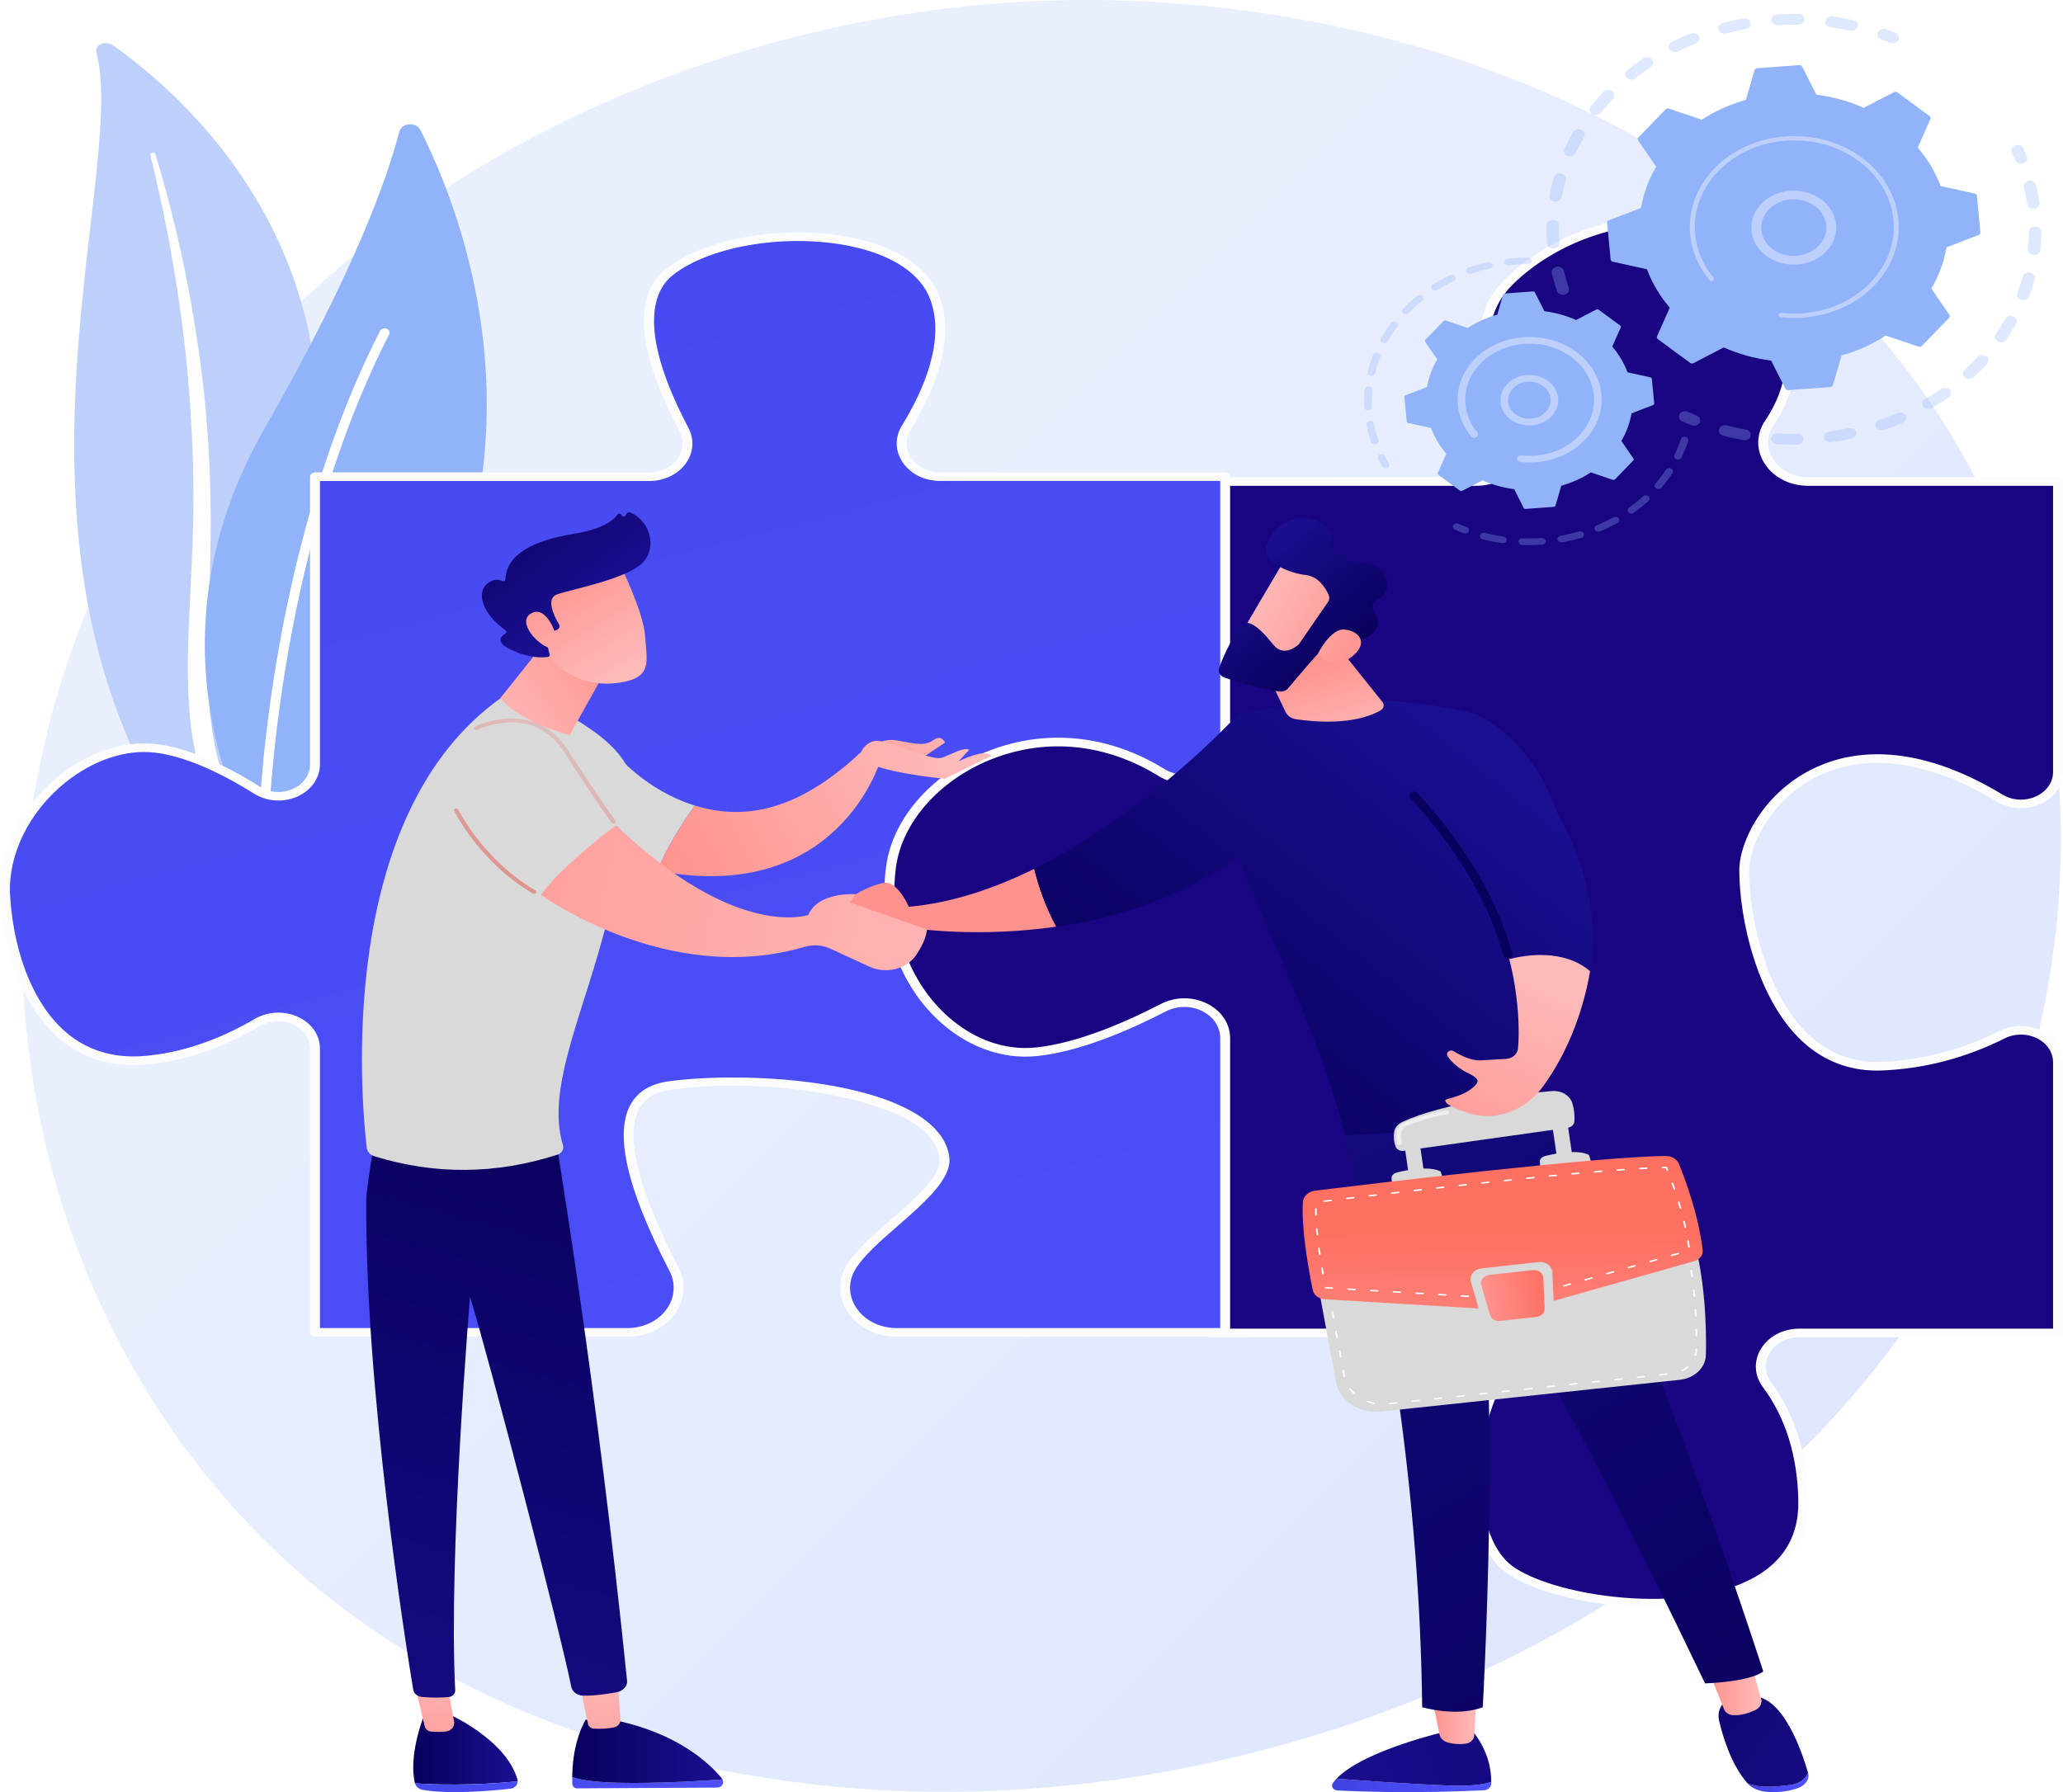 <svg width="183" height="159" viewBox="0 0 183 159" fill="none" xmlns="http://www.w3.org/2000/svg">
<path d="M175.228 107.4C157.68 143.377 110.937 163.532 70.401 158.096C63.805 157.211 45.722 154.576 29.712 142.143C-1.109 118.21 -7.7 70.819 17.162 37.422C35.257 13.114 67.695 -0.665 98.517 0.025C105.156 0.173 130.599 1.088 152.96 17.143C156.244 19.501 163.488 25.105 170.017 33.995C185.347 54.869 186.664 83.953 175.228 107.4Z" fill="url(#paint0_linear_1603_832)"/>
<path d="M8.542 4.615C8.373 3.988 9.386 3.571 10.006 4.009C16.306 8.457 31.443 21.778 27.67 45.056C22.937 74.262 31.029 84.919 41.101 91.419C41.101 91.419 27.269 88.362 18.566 77.549C-2.8 50.998 11.55 15.766 8.542 4.615Z" fill="#BDD0FB"/>
<path d="M13.336 13.737C14.124 16.989 14.826 20.25 15.369 23.526C15.935 26.799 16.368 30.084 16.665 33.374C16.944 36.664 17.142 39.959 17.153 43.254C17.184 46.549 17.027 49.842 16.854 53.147C16.705 56.452 16.53 59.78 16.808 63.131C17.081 66.476 17.89 69.85 19.494 73.013C19.895 73.801 20.317 74.587 20.796 75.347C21.257 76.113 21.763 76.864 22.286 77.608C23.343 79.093 24.534 80.527 25.86 81.888C28.522 84.607 31.732 87.018 35.269 89.059C35.641 89.273 36.175 89.221 36.46 88.941C36.741 88.666 36.678 88.274 36.323 88.057L36.321 88.055C35.479 87.541 34.647 87.019 33.848 86.472C33.442 86.203 33.054 85.921 32.658 85.645C32.277 85.358 31.881 85.082 31.512 84.786C30.01 83.622 28.619 82.38 27.357 81.067C24.818 78.453 22.785 75.541 21.245 72.521C20.498 71.004 19.9 69.449 19.464 67.864C19.029 66.279 18.756 64.666 18.604 63.04C18.302 59.787 18.438 56.492 18.555 53.187C18.667 49.882 18.749 46.559 18.648 43.239C18.604 41.58 18.521 39.92 18.397 38.264C18.342 37.435 18.265 36.607 18.191 35.779C18.106 34.952 18.014 34.125 17.914 33.299C17.505 29.995 16.962 26.703 16.282 23.427C15.581 20.155 14.764 16.897 13.782 13.668C13.754 13.576 13.632 13.518 13.509 13.54C13.39 13.56 13.314 13.648 13.336 13.737Z" fill="white"/>
<path d="M24.86 74.523C24.088 75.237 22.73 75.032 22.265 74.139C19.701 69.21 13.899 54.704 23.481 37.992C31.573 23.879 34.42 15.557 35.412 11.702C35.622 10.886 36.905 10.778 37.293 11.543C41.566 19.977 52.85 48.665 24.86 74.523Z" fill="#91B3FA"/>
<path d="M23.457 74.004C23.43 74.008 23.401 74.01 23.372 74.01C23.13 74.006 22.936 73.832 22.939 73.621C22.944 73.381 23.479 49.424 33.712 29.359C33.811 29.166 34.071 29.079 34.293 29.165C34.515 29.251 34.615 29.477 34.516 29.67C24.358 49.589 23.823 73.395 23.819 73.633C23.816 73.819 23.66 73.972 23.457 74.004Z" fill="white"/>
<path d="M134.369 37.519C131.919 33.772 130.034 28.733 133.884 24.962C140.838 18.15 154.745 16.637 158.222 27.233C159.66 31.616 158.644 35.023 156.959 37.511C155.397 39.816 157.322 42.72 160.395 42.72H182.559V68.471C182.559 70.796 179.559 72.127 177.365 70.801C162.497 61.815 154.743 72.415 154.727 77.185C154.709 82.483 157.353 94.971 166.914 94.593C171.283 94.42 174.927 93.14 177.595 91.802C179.804 90.694 182.559 92.043 182.559 94.264V118.265H159.622C156.898 118.265 155.274 120.884 156.755 122.874C158.457 125.16 159.883 128.475 159.96 133.192C160.158 145.2 139.099 143.031 133.884 139.247C130.159 136.544 130.006 127.877 132.906 122.517C133.978 120.536 132.215 118.265 129.701 118.265H107.374V92.001C107.374 90.086 104.986 88.909 103.095 89.887C99.253 91.875 93.317 94.368 87.382 94.593C77.387 94.971 76.083 85.132 75.648 77.563C75.264 70.879 89.9 60.058 101.453 66.655C103.346 67.736 107.231 69.317 107.231 67.347V42.72H130.925C133.993 42.72 135.887 39.841 134.369 37.519Z" fill="url(#paint1_linear_1603_832)"/>
<path d="M146.653 142.62C145.486 142.62 144.277 142.553 143.041 142.417C139.062 141.98 135.446 140.878 133.603 139.541C129.583 136.624 129.642 127.652 132.509 122.353C132.94 121.557 132.869 120.665 132.317 119.906C131.743 119.118 130.765 118.648 129.701 118.648H107.374C107.132 118.648 106.935 118.476 106.935 118.265V92C106.935 91.243 106.484 90.567 105.73 90.193C104.973 89.818 104.073 89.826 103.32 90.216C99.366 92.262 93.395 94.748 87.402 94.975C82.794 95.153 79.467 93.209 77.525 89.207C75.878 85.812 75.43 81.425 75.209 77.582C74.999 73.929 78.894 69.259 84.469 66.478C90.398 63.521 96.677 63.469 101.695 66.334C103.437 67.33 105.791 68.18 106.557 67.822C106.621 67.791 106.792 67.711 106.792 67.346V42.72C106.792 42.508 106.989 42.337 107.231 42.337H130.925C132.199 42.337 133.34 41.767 133.977 40.812C134.623 39.846 134.626 38.685 133.987 37.708C130.487 32.355 130.338 27.86 133.556 24.707C137.807 20.544 144.561 18.388 149.978 19.463C154.222 20.305 157.3 23.027 158.645 27.127C159.914 30.993 159.474 34.552 157.338 37.705C156.689 38.663 156.68 39.812 157.315 40.78C157.954 41.755 159.106 42.337 160.395 42.337H182.56C182.803 42.337 182.999 42.508 182.999 42.72V68.47C182.999 69.696 182.257 70.766 181.013 71.333C179.769 71.9 178.275 71.816 177.115 71.115C169.737 66.656 164.583 67.357 161.558 68.73C157.211 70.703 155.175 74.942 155.167 77.186C155.153 81.286 156.666 88.667 160.893 92.195C162.602 93.621 164.616 94.297 166.894 94.21C170.51 94.067 174.036 93.145 177.376 91.47C178.562 90.874 179.973 90.873 181.15 91.465C182.308 92.047 182.999 93.094 182.999 94.263V118.265C182.999 118.476 182.803 118.648 182.56 118.648H159.622C158.51 118.648 157.53 119.153 157.002 120.001C156.47 120.852 156.516 121.848 157.125 122.665C159.23 125.493 160.332 129.032 160.4 133.186C160.461 136.893 158.52 139.672 154.787 141.224C152.571 142.145 149.761 142.62 146.653 142.62ZM107.814 117.882H129.701C131.068 117.882 132.323 118.485 133.059 119.496C133.766 120.466 133.858 121.657 133.304 122.68C130.35 128.14 130.792 136.505 134.166 138.953C137.623 141.462 148.067 143.167 154.408 140.533C157.857 139.1 159.578 136.632 159.521 133.197C159.455 129.19 158.4 125.787 156.387 123.082C155.6 122.026 155.541 120.737 156.229 119.635C156.914 118.538 158.182 117.882 159.622 117.882H182.12V94.264C182.12 93.371 181.593 92.572 180.71 92.128C179.809 91.674 178.727 91.676 177.815 92.134C174.352 93.87 170.692 94.826 166.934 94.975C164.415 95.076 162.175 94.325 160.284 92.748C155.858 89.054 154.273 81.416 154.288 77.184C154.296 74.681 156.432 70.193 161.152 68.051C164.391 66.58 169.878 65.809 177.617 70.487C178.52 71.033 179.638 71.095 180.605 70.655C181.554 70.223 182.12 69.406 182.12 68.471V43.103H160.395C158.786 43.103 157.349 42.376 156.551 41.16C155.758 39.951 155.769 38.514 156.58 37.316C158.589 34.351 158.999 30.994 157.8 27.338C156.193 22.443 152.553 20.759 149.782 20.209C144.663 19.192 138.26 21.252 134.213 25.216C132.16 27.227 130.588 30.961 134.752 37.329C135.547 38.547 135.542 39.992 134.738 41.197C133.941 42.391 132.516 43.103 130.925 43.103H107.671V67.346C107.671 68.025 107.292 68.346 106.975 68.495C105.295 69.285 101.378 67.07 101.212 66.975C96.481 64.273 90.538 64.334 84.907 67.143C79.688 69.746 75.897 74.217 76.087 77.544C76.304 81.32 76.741 85.624 78.335 88.909C80.144 92.637 83.095 94.371 87.364 94.21C93.174 93.99 99.004 91.558 102.871 89.557C103.899 89.025 105.13 89.015 106.165 89.528C107.198 90.039 107.814 90.964 107.814 92V117.882Z" fill="#FCFCFC"/>
<path d="M22.839 90.72C20.231 92.244 16.79 93.726 12.911 94.064C4.322 94.812 0.886 86.585 0.457 79.48C0.027 72.375 7.328 65.644 13.77 66.392C16.804 66.744 20.123 68.424 22.787 70.102C24.938 71.458 27.942 70.124 27.942 67.812V42.293H57.591C60.062 42.293 61.7 40.071 60.667 38.116C58.341 33.714 55.728 27.024 59.372 24.136C65.036 19.649 80.335 19.649 82.912 26.38C84.354 30.149 82.394 34.683 80.39 37.944C79.181 39.91 80.812 42.283 83.373 42.283H108.679V65.916C108.679 68.438 105.404 70.004 103.043 68.545C92.096 61.78 80.142 68.916 79.046 76.862C77.758 86.211 84.629 94.064 91.93 93.316C95.637 92.936 99.898 91.11 103.194 89.404C105.615 88.152 108.679 89.656 108.679 92.109V118.213H79.532C76.197 118.213 73.966 115.183 75.412 112.566C77.135 109.448 84.195 105.619 83.77 102.665C82.912 96.682 67.612 95.201 59.372 96.315C53.083 97.165 56.209 105.732 59.784 112.597C61.154 115.229 58.972 118.213 55.654 118.213H27.942V93.045C27.942 90.76 25.017 89.448 22.839 90.72Z" fill="url(#paint2_linear_1603_832)"/>
<path d="M108.679 118.596H79.532C77.8 118.596 76.215 117.832 75.292 116.554C74.38 115.291 74.277 113.738 75.016 112.401C75.756 111.061 77.426 109.607 79.04 108.201C81.261 106.267 83.558 104.267 83.335 102.712C83.169 101.561 82.396 100.525 81.035 99.631C77.934 97.595 68.705 95.442 59.44 96.694C58.188 96.863 57.325 97.356 56.801 98.2C55.367 100.51 56.537 105.434 60.184 112.44C60.893 113.801 60.764 115.361 59.837 116.612C58.918 117.854 57.354 118.596 55.654 118.596H27.942C27.699 118.596 27.502 118.424 27.502 118.213V93.045C27.502 92.13 26.952 91.328 26.03 90.9C25.085 90.461 23.984 90.513 23.084 91.039C19.716 93.007 16.308 94.153 12.955 94.445C10.184 94.687 7.762 94.046 5.75 92.543C4.193 91.379 0.518 87.78 0.018 79.5C-0.212 75.693 1.779 71.613 5.213 68.853C7.866 66.72 11.008 65.686 13.828 66.013C16.447 66.317 19.548 67.588 23.046 69.792C23.92 70.343 25.015 70.418 25.973 69.991C26.931 69.565 27.502 68.751 27.502 67.813V42.294C27.502 42.082 27.699 41.911 27.942 41.911H57.592C58.602 41.911 59.53 41.469 60.074 40.73C60.617 39.992 60.69 39.075 60.268 38.277C57.657 33.335 55.331 26.821 59.077 23.853C62.666 21.009 70.108 19.833 76.018 21.177C79.808 22.039 82.405 23.843 83.329 26.259C84.834 30.189 82.772 34.881 80.778 38.125C80.284 38.929 80.309 39.874 80.846 40.655C81.382 41.434 82.328 41.9 83.374 41.9H108.679C108.922 41.9 109.119 42.072 109.119 42.283V65.917C109.119 67.256 108.263 68.473 106.886 69.092C105.539 69.698 104.007 69.611 102.789 68.858C98.15 65.991 92.936 65.439 88.107 67.302C83.424 69.109 80.039 72.879 79.483 76.908C78.781 82.007 80.582 87.128 84.185 90.272C86.467 92.264 89.198 93.211 91.879 92.936C95.62 92.553 99.975 90.625 102.97 89.076C104.249 88.414 105.782 88.4 107.071 89.039C108.353 89.674 109.119 90.822 109.119 92.109V118.213C109.119 118.424 108.922 118.596 108.679 118.596ZM65.011 95.597C70.778 95.597 77.737 96.506 81.565 99.02C83.122 100.043 84.011 101.253 84.207 102.618C84.484 104.544 82.032 106.678 79.662 108.743C78.1 110.103 76.484 111.51 75.808 112.733C75.201 113.832 75.287 115.108 76.036 116.146C76.798 117.201 78.104 117.83 79.532 117.83H108.239V92.109C108.239 91.101 107.64 90.202 106.636 89.704C105.625 89.204 104.423 89.215 103.419 89.734C100.351 91.321 95.876 93.298 91.982 93.697C89.032 94 86.039 92.975 83.562 90.813C79.774 87.506 77.876 82.144 78.61 76.817C79.202 72.525 82.789 68.516 87.75 66.602C92.875 64.625 98.397 65.204 103.298 68.233C104.243 68.817 105.433 68.884 106.482 68.412C107.566 67.925 108.239 66.968 108.239 65.917V42.666H83.373C82.015 42.666 80.788 42.061 80.091 41.048C79.394 40.035 79.361 38.807 80.002 37.764C81.915 34.652 83.9 30.172 82.495 26.501C81.667 24.34 79.288 22.712 75.796 21.918C70.143 20.634 63.06 21.732 59.668 24.42C58.154 25.62 56.321 28.975 61.067 37.957C61.614 38.993 61.52 40.185 60.815 41.144C60.108 42.103 58.903 42.676 57.591 42.676H28.382V67.813C28.382 69.026 27.612 70.122 26.373 70.673C25.133 71.225 23.66 71.125 22.53 70.412C19.199 68.314 16.15 67.055 13.712 66.772C11.151 66.474 8.27 67.438 5.81 69.415C2.562 72.026 0.679 75.875 0.896 79.46C1.231 84.999 3.26 89.672 6.323 91.962C8.145 93.323 10.347 93.904 12.867 93.683C16.075 93.404 19.347 92.3 22.594 90.403C23.751 89.727 25.226 89.659 26.444 90.225C27.657 90.788 28.382 91.842 28.382 93.045V117.83H55.654C57.054 117.83 58.342 117.22 59.098 116.197C59.862 115.166 59.969 113.879 59.384 112.756C55.564 105.421 54.435 100.401 56.028 97.836C56.682 96.782 57.785 96.143 59.305 95.937C60.895 95.722 62.871 95.597 65.011 95.597Z" fill="#FCFCFC"/>
<g opacity="0.3">
<path d="M138.733 26.148C138.46 26.193 138.187 26.052 138.106 25.815C137.929 25.297 137.775 24.764 137.649 24.233C137.587 23.974 137.778 23.721 138.075 23.667C138.079 23.666 138.083 23.666 138.086 23.665C138.38 23.618 138.664 23.783 138.725 24.039C138.845 24.544 138.991 25.05 139.159 25.542C139.245 25.795 139.08 26.061 138.789 26.137C138.77 26.142 138.751 26.145 138.733 26.148ZM137.888 22.046C137.867 22.05 137.845 22.052 137.823 22.053C137.52 22.071 137.259 21.872 137.238 21.608C137.196 21.067 137.181 20.518 137.192 19.979C137.197 19.714 137.447 19.505 137.751 19.509C138.054 19.513 138.296 19.732 138.29 19.995C138.28 20.509 138.295 21.03 138.334 21.544C138.353 21.789 138.158 22.002 137.888 22.046ZM138.102 17.884C138.041 17.894 137.978 17.895 137.914 17.886C137.615 17.845 137.41 17.6 137.458 17.339C137.555 16.804 137.681 16.266 137.831 15.74C137.904 15.484 138.202 15.328 138.496 15.391C138.791 15.455 138.97 15.714 138.897 15.971C138.755 16.47 138.636 16.981 138.543 17.489C138.506 17.694 138.323 17.848 138.102 17.884ZM139.379 13.867C139.279 13.884 139.174 13.876 139.073 13.841C138.792 13.742 138.655 13.463 138.769 13.218C139.001 12.716 139.262 12.216 139.543 11.732C139.68 11.497 140.01 11.402 140.281 11.521C140.551 11.641 140.66 11.929 140.523 12.164C140.256 12.623 140.009 13.098 139.788 13.576C139.715 13.733 139.557 13.838 139.379 13.867ZM141.653 10.2C141.513 10.222 141.364 10.198 141.239 10.122C140.989 9.972 140.927 9.674 141.1 9.457C141.454 9.012 141.835 8.575 142.232 8.157C142.426 7.954 142.772 7.925 143.006 8.094C143.24 8.262 143.272 8.563 143.079 8.767C142.701 9.164 142.339 9.58 142.003 10.002C141.917 10.11 141.79 10.177 141.653 10.2ZM144.802 7.061C144.621 7.091 144.428 7.041 144.295 6.914C144.09 6.719 144.105 6.417 144.329 6.238C144.788 5.873 145.27 5.52 145.763 5.189C146.004 5.028 146.349 5.067 146.534 5.276C146.719 5.486 146.674 5.786 146.434 5.947C145.965 6.261 145.507 6.596 145.071 6.944C144.993 7.007 144.899 7.045 144.802 7.061ZM164.35 2.72C164.275 2.732 164.196 2.731 164.118 2.714C163.545 2.591 162.958 2.488 162.373 2.408C162.073 2.368 161.869 2.123 161.916 1.862C161.962 1.601 162.244 1.422 162.543 1.463C163.159 1.547 163.777 1.656 164.381 1.785C164.675 1.848 164.855 2.108 164.783 2.364C164.73 2.552 164.555 2.687 164.35 2.72ZM148.668 4.61C148.444 4.647 148.209 4.558 148.09 4.376C147.94 4.146 148.032 3.854 148.296 3.724C148.837 3.456 149.397 3.206 149.962 2.98C150.238 2.87 150.564 2.974 150.691 3.214C150.818 3.454 150.697 3.738 150.421 3.849C149.885 4.064 149.352 4.301 148.839 4.556C148.784 4.582 148.727 4.601 148.668 4.61ZM159.604 2.185C159.568 2.191 159.531 2.194 159.494 2.193C158.903 2.185 158.304 2.199 157.714 2.235C157.411 2.253 157.149 2.054 157.128 1.79C157.107 1.527 157.335 1.297 157.638 1.28C158.259 1.243 158.889 1.228 159.511 1.237C159.814 1.241 160.056 1.459 160.051 1.723C160.047 1.954 159.855 2.144 159.604 2.185ZM153.067 2.973C152.795 3.017 152.522 2.876 152.44 2.64C152.353 2.387 152.518 2.12 152.809 2.044C153.404 1.889 154.015 1.754 154.625 1.643C154.628 1.642 154.632 1.642 154.636 1.641C154.929 1.593 155.213 1.758 155.275 2.013C155.336 2.272 155.146 2.526 154.849 2.58C154.27 2.685 153.69 2.813 153.124 2.961C153.105 2.965 153.086 2.969 153.067 2.973Z" fill="#91B3FA"/>
<path d="M167.996 3.816C167.89 3.833 167.777 3.823 167.671 3.782C167.412 3.681 167.147 3.582 166.883 3.49C166.601 3.391 166.465 3.113 166.578 2.868C166.691 2.622 167.011 2.503 167.293 2.602C167.571 2.7 167.849 2.803 168.121 2.909C168.398 3.018 168.521 3.301 168.397 3.542C168.32 3.69 168.167 3.788 167.996 3.816Z" fill="#91B3FA"/>
</g>
<g opacity="0.3">
<path d="M179.374 14.518C179.113 14.561 178.849 14.434 178.756 14.209C178.661 13.977 178.558 13.743 178.451 13.513C178.338 13.268 178.473 12.989 178.754 12.89C179.037 12.79 179.356 12.909 179.47 13.153C179.582 13.396 179.691 13.642 179.791 13.887C179.893 14.136 179.745 14.409 179.459 14.498C179.431 14.507 179.403 14.514 179.374 14.518Z" fill="#91B3FA"/>
<path d="M163.187 39.121C162.939 39.161 162.689 39.199 162.437 39.232C162.137 39.272 161.857 39.092 161.811 38.831C161.765 38.57 161.973 38.325 162.271 38.286C162.853 38.209 163.429 38.111 163.991 37.995C164.287 37.934 164.582 38.092 164.653 38.349C164.723 38.606 164.541 38.864 164.246 38.925C163.898 38.998 163.542 39.063 163.187 39.121ZM159.546 39.441C159.516 39.446 159.485 39.448 159.453 39.449C158.84 39.457 158.22 39.443 157.61 39.407C157.307 39.389 157.079 39.16 157.1 38.897C157.12 38.633 157.383 38.433 157.685 38.452C158.265 38.487 158.854 38.5 159.436 38.492C159.739 38.488 159.989 38.699 159.994 38.963C159.998 39.2 159.805 39.399 159.546 39.441ZM167.005 38.174C166.75 38.215 166.49 38.094 166.392 37.877C166.282 37.63 166.422 37.353 166.705 37.257C167.246 37.074 167.786 36.868 168.308 36.645C168.581 36.529 168.91 36.627 169.043 36.864C169.177 37.102 169.064 37.388 168.792 37.505C168.241 37.739 167.673 37.956 167.104 38.149C167.071 38.16 167.038 38.168 167.005 38.174ZM154.856 39.052C154.788 39.063 154.716 39.063 154.643 39.05C154.044 38.941 153.442 38.808 152.856 38.656C152.565 38.58 152.4 38.314 152.487 38.06C152.574 37.807 152.88 37.663 153.171 37.739C153.727 37.884 154.299 38.01 154.868 38.114C155.165 38.167 155.355 38.421 155.293 38.68C155.246 38.875 155.069 39.018 154.856 39.052ZM171.176 36.274C170.967 36.308 170.745 36.234 170.619 36.071C170.449 35.852 170.516 35.555 170.768 35.407C171.249 35.125 171.723 34.821 172.177 34.503C172.413 34.338 172.759 34.37 172.949 34.576C173.139 34.782 173.101 35.083 172.865 35.249C172.387 35.583 171.888 35.903 171.381 36.2C171.317 36.238 171.247 36.263 171.176 36.274ZM174.767 33.624C174.6 33.651 174.421 33.61 174.288 33.501C174.068 33.319 174.058 33.017 174.267 32.825C174.667 32.456 175.053 32.069 175.416 31.674C175.605 31.468 175.951 31.434 176.188 31.599C176.425 31.764 176.464 32.065 176.275 32.272C175.893 32.688 175.486 33.095 175.065 33.482C174.982 33.558 174.877 33.606 174.767 33.624ZM177.61 30.354C177.483 30.375 177.347 30.357 177.227 30.295C176.967 30.16 176.882 29.866 177.037 29.639C177.336 29.203 177.617 28.752 177.872 28.298C178.005 28.061 178.333 27.962 178.606 28.078C178.879 28.194 178.992 28.481 178.859 28.718C178.59 29.196 178.295 29.671 177.981 30.129C177.896 30.252 177.759 30.33 177.61 30.354ZM179.565 26.623C179.477 26.638 179.384 26.634 179.293 26.608C179.005 26.525 178.848 26.255 178.943 26.004C179.125 25.522 179.285 25.029 179.42 24.536C179.49 24.279 179.786 24.12 180.081 24.181C180.376 24.242 180.559 24.5 180.488 24.757C180.347 25.276 180.178 25.796 179.987 26.302C179.922 26.474 179.756 26.592 179.565 26.623ZM180.533 22.608C180.484 22.616 180.432 22.618 180.38 22.614C180.078 22.589 179.856 22.355 179.885 22.092C179.941 21.589 179.972 21.077 179.978 20.57C179.982 20.306 180.231 20.094 180.534 20.097C180.837 20.1 181.081 20.317 181.077 20.581C181.07 21.114 181.037 21.654 180.979 22.183C180.955 22.401 180.768 22.57 180.533 22.608ZM180.464 18.509C180.453 18.51 180.442 18.512 180.431 18.513C180.13 18.546 179.855 18.36 179.818 18.098C179.765 17.727 179.698 17.355 179.62 16.988C179.591 16.856 179.561 16.724 179.529 16.593C179.467 16.334 179.658 16.081 179.954 16.027C180.254 15.967 180.543 16.138 180.605 16.397C180.638 16.535 180.67 16.673 180.7 16.813C180.782 17.198 180.852 17.59 180.908 17.979C180.944 18.232 180.748 18.462 180.464 18.509Z" fill="#91B3FA"/>
<path d="M150.368 37.769C150.261 37.786 150.147 37.776 150.04 37.734C149.769 37.626 149.496 37.512 149.228 37.394C148.957 37.274 148.849 36.986 148.986 36.751C149.124 36.515 149.454 36.42 149.725 36.54C149.979 36.653 150.239 36.761 150.496 36.863C150.772 36.973 150.893 37.256 150.768 37.497C150.69 37.644 150.538 37.741 150.368 37.769Z" fill="#91B3FA"/>
</g>
<path d="M149.926 32.197C150.01 32.258 150.129 32.267 150.223 32.218L152.908 30.826C154.208 31.403 155.624 31.804 157.11 31.994L158.372 34.482C158.416 34.569 158.519 34.622 158.628 34.614L162.363 34.341C162.473 34.333 162.564 34.265 162.591 34.173L163.358 31.537C164.787 31.133 166.105 30.532 167.276 29.774L170.191 30.756C170.293 30.791 170.409 30.765 170.48 30.692L172.899 28.199C172.97 28.126 172.979 28.022 172.923 27.94L171.324 25.602C171.987 24.47 172.447 23.238 172.666 21.944L175.523 20.845C175.623 20.807 175.684 20.717 175.675 20.622L175.361 17.369C175.352 17.274 175.275 17.195 175.168 17.171L172.141 16.503C171.677 15.259 170.987 14.111 170.116 13.091L171.245 10.554C171.284 10.465 171.255 10.364 171.171 10.302L168.308 8.196C168.224 8.134 168.105 8.125 168.011 8.174L165.326 9.567C164.025 8.99 162.61 8.589 161.124 8.398L159.862 5.911C159.818 5.823 159.715 5.77 159.606 5.778L155.87 6.052C155.761 6.06 155.67 6.127 155.643 6.219L154.876 8.856C153.447 9.26 152.128 9.86 150.957 10.619L148.043 9.636C147.941 9.601 147.825 9.627 147.754 9.7L145.335 12.194C145.264 12.266 145.254 12.37 145.31 12.452L146.91 14.79C146.247 15.922 145.786 17.155 145.568 18.448L142.711 19.547C142.61 19.586 142.549 19.675 142.559 19.771L142.873 23.023C142.882 23.118 142.959 23.198 143.065 23.221L146.093 23.889C146.557 25.133 147.247 26.281 148.117 27.301L146.989 29.839C146.949 29.928 146.979 30.029 147.063 30.09L149.926 32.197Z" fill="#91B3FA"/>
<path d="M159.807 23.423C158.002 23.717 156.168 22.82 155.554 21.264C154.878 19.553 155.927 17.682 157.892 17.094C158.844 16.809 159.866 16.864 160.77 17.248C161.675 17.633 162.353 18.301 162.68 19.13C163.356 20.841 162.307 22.711 160.342 23.3C160.165 23.353 159.986 23.393 159.807 23.423ZM158.592 17.723C158.453 17.745 158.314 17.777 158.178 17.818C156.671 18.269 155.867 19.703 156.385 21.015C156.903 22.326 158.55 23.027 160.056 22.576C161.563 22.125 162.367 20.691 161.849 19.379C161.598 18.744 161.078 18.231 160.385 17.936C159.821 17.697 159.197 17.624 158.592 17.723Z" fill="#BDD0FB"/>
<path d="M160.883 28.068C160.573 28.118 160.258 28.156 159.939 28.179C159.839 28.186 159.738 28.192 159.638 28.197C159.142 28.219 158.645 28.207 158.155 28.161C158.148 28.16 158.141 28.16 158.135 28.159C158.116 28.157 158.097 28.155 158.078 28.153C158.041 28.149 158.004 28.145 157.967 28.141C157.87 28.131 157.796 28.066 157.779 27.987C157.775 27.968 157.774 27.948 157.777 27.927C157.793 27.822 157.903 27.749 158.023 27.762C158.643 27.832 159.275 27.843 159.902 27.797C163.019 27.57 165.624 25.95 166.981 23.701C167.735 22.451 168.103 21.005 167.957 19.496C167.932 19.231 167.891 18.97 167.836 18.712C167.463 16.979 166.427 15.423 164.859 14.27C163.058 12.945 160.773 12.31 158.424 12.482C153.572 12.837 149.961 16.561 150.368 20.784C150.394 21.044 150.434 21.302 150.489 21.557C150.726 22.663 151.239 23.711 151.994 24.624C152.014 24.648 152.026 24.674 152.032 24.701C152.047 24.771 152.016 24.847 151.944 24.891C151.846 24.953 151.709 24.934 151.638 24.848C150.845 23.889 150.306 22.788 150.057 21.628C149.999 21.36 149.957 21.089 149.93 20.816C149.502 16.382 153.297 12.473 158.387 12.1C160.853 11.92 163.252 12.586 165.142 13.977C166.788 15.188 167.877 16.821 168.268 18.641C168.326 18.911 168.369 19.186 168.395 19.464C168.603 21.611 167.837 23.7 166.24 25.346C164.85 26.78 162.973 27.728 160.883 28.068Z" fill="#BDD0FB"/>
<g opacity="0.3">
<path d="M122.964 41.543C122.82 41.567 122.669 41.507 122.6 41.387C122.469 41.163 122.344 40.933 122.229 40.703C122.155 40.553 122.233 40.379 122.405 40.314C122.577 40.248 122.777 40.317 122.852 40.467C122.961 40.686 123.08 40.906 123.205 41.119C123.289 41.264 123.223 41.442 123.056 41.516C123.026 41.529 122.995 41.538 122.964 41.543Z" fill="#91B3FA"/>
<path d="M122 39.431C121.831 39.459 121.662 39.371 121.612 39.224C121.472 38.81 121.355 38.385 121.264 37.96C121.244 37.871 121.226 37.781 121.209 37.691C121.179 37.53 121.315 37.382 121.489 37.351C121.674 37.324 121.848 37.433 121.879 37.594C121.895 37.68 121.912 37.766 121.931 37.852C122.018 38.256 122.129 38.662 122.263 39.057C122.316 39.214 122.213 39.378 122.034 39.424C122.022 39.427 122.011 39.429 122 39.431ZM121.426 36.404C121.41 36.407 121.393 36.409 121.377 36.409C121.19 36.416 121.032 36.289 121.024 36.126C120.998 35.603 121.01 35.074 121.059 34.554C121.074 34.391 121.239 34.27 121.424 34.283C121.611 34.297 121.75 34.439 121.735 34.602C121.689 35.098 121.678 35.603 121.702 36.102C121.709 36.25 121.589 36.378 121.426 36.404ZM121.712 33.346C121.669 33.353 121.625 33.353 121.58 33.345C121.397 33.312 121.279 33.155 121.317 32.996C121.44 32.484 121.601 31.973 121.795 31.478C121.856 31.323 122.048 31.241 122.226 31.294C122.404 31.347 122.498 31.515 122.438 31.669C122.252 32.142 122.099 32.628 121.982 33.116C121.953 33.237 121.843 33.325 121.712 33.346ZM122.852 30.444C122.783 30.455 122.71 30.447 122.642 30.419C122.473 30.347 122.403 30.17 122.485 30.024C122.749 29.553 123.048 29.092 123.375 28.654C123.477 28.518 123.688 28.479 123.844 28.568C124.002 28.657 124.046 28.84 123.944 28.977C123.632 29.394 123.347 29.834 123.095 30.282C123.046 30.37 122.954 30.427 122.852 30.444ZM124.773 27.871C124.676 27.887 124.573 27.866 124.492 27.807C124.348 27.702 124.33 27.516 124.45 27.391C124.837 26.99 125.256 26.607 125.695 26.251C125.832 26.14 126.047 26.147 126.174 26.266C126.302 26.386 126.294 26.573 126.157 26.684C125.738 27.023 125.339 27.389 124.97 27.771C124.917 27.825 124.847 27.859 124.773 27.871ZM127.351 25.783C127.226 25.803 127.093 25.761 127.014 25.666C126.904 25.534 126.938 25.349 127.09 25.253C127.576 24.947 128.09 24.664 128.615 24.413C128.78 24.334 128.986 24.387 129.076 24.53C129.166 24.673 129.106 24.852 128.942 24.931C128.441 25.17 127.952 25.44 127.488 25.732C127.446 25.759 127.399 25.775 127.351 25.783ZM130.437 24.308C130.281 24.333 130.121 24.259 130.06 24.126C129.991 23.974 130.076 23.803 130.25 23.742C130.806 23.55 131.384 23.386 131.967 23.253C132.149 23.215 132.334 23.307 132.381 23.465C132.428 23.623 132.319 23.784 132.138 23.826C131.582 23.951 131.031 24.108 130.5 24.292C130.48 24.299 130.458 24.304 130.437 24.308ZM135.608 23.428C135.589 23.431 135.569 23.433 135.548 23.433C135.053 23.436 134.55 23.464 134.053 23.515C133.977 23.522 133.903 23.53 133.83 23.539C133.644 23.56 133.473 23.447 133.448 23.285C133.423 23.123 133.554 22.969 133.74 22.953C133.818 22.944 133.897 22.935 133.976 22.927C134.496 22.875 135.023 22.846 135.542 22.842C135.73 22.84 135.883 22.971 135.884 23.134C135.886 23.28 135.767 23.402 135.608 23.428Z" fill="#91B3FA"/>
</g>
<g opacity="0.3">
<path d="M138.557 48.113C138.375 48.143 138.199 48.039 138.162 47.881C138.126 47.721 138.245 47.565 138.428 47.533C138.982 47.437 139.533 47.31 140.066 47.156C140.244 47.107 140.436 47.189 140.495 47.344C140.554 47.499 140.457 47.666 140.279 47.718C139.72 47.878 139.142 48.011 138.562 48.112C138.56 48.113 138.559 48.113 138.557 48.113ZM136.838 48.321C136.826 48.323 136.814 48.324 136.801 48.325C136.212 48.365 135.615 48.374 135.025 48.352C134.837 48.345 134.692 48.208 134.7 48.045C134.708 47.882 134.867 47.755 135.053 47.762C135.616 47.783 136.187 47.774 136.749 47.736C136.935 47.723 137.099 47.845 137.113 48.007C137.127 48.16 137.006 48.293 136.838 48.321ZM141.847 47.167C141.699 47.191 141.546 47.127 141.478 47.002C141.398 46.855 141.47 46.679 141.64 46.609C142.15 46.399 142.65 46.16 143.125 45.898C143.284 45.812 143.493 45.853 143.593 45.991C143.693 46.129 143.646 46.311 143.487 46.398C142.989 46.672 142.465 46.923 141.93 47.143C141.903 47.154 141.875 47.162 141.847 47.167ZM133.374 48.191C133.336 48.197 133.297 48.198 133.256 48.192C132.673 48.108 132.09 47.991 131.524 47.845C131.344 47.799 131.241 47.635 131.294 47.478C131.347 47.322 131.536 47.233 131.716 47.279C132.256 47.417 132.812 47.529 133.368 47.609C133.552 47.636 133.678 47.788 133.647 47.949C133.623 48.075 133.51 48.169 133.374 48.191ZM144.776 45.556C144.658 45.575 144.532 45.539 144.451 45.453C144.332 45.326 144.354 45.14 144.499 45.037C144.935 44.727 145.354 44.39 145.744 44.036C145.874 43.918 146.089 43.914 146.224 44.028C146.359 44.141 146.364 44.328 146.234 44.445C145.825 44.816 145.386 45.169 144.928 45.495C144.883 45.527 144.83 45.547 144.776 45.556ZM147.176 43.38C147.086 43.395 146.989 43.378 146.91 43.326C146.76 43.228 146.73 43.043 146.842 42.912C147.181 42.519 147.496 42.105 147.777 41.681C147.871 41.54 148.079 41.491 148.241 41.573C148.403 41.655 148.459 41.835 148.365 41.977C148.07 42.421 147.74 42.855 147.385 43.267C147.332 43.329 147.257 43.367 147.176 43.38ZM148.909 40.766C148.845 40.777 148.778 40.772 148.714 40.748C148.541 40.684 148.461 40.51 148.534 40.36C148.756 39.908 148.947 39.44 149.103 38.969C149.155 38.813 149.343 38.722 149.523 38.767C149.703 38.813 149.807 38.976 149.755 39.133C149.591 39.627 149.391 40.117 149.159 40.592C149.113 40.686 149.017 40.749 148.909 40.766Z" fill="#91B3FA"/>
<path d="M130.035 47.331C129.97 47.342 129.902 47.336 129.837 47.312C129.571 47.211 129.307 47.103 129.052 46.991C128.885 46.917 128.818 46.739 128.903 46.593C128.988 46.448 129.192 46.39 129.359 46.463C129.602 46.571 129.854 46.674 130.108 46.77C130.28 46.835 130.359 47.009 130.284 47.159C130.237 47.252 130.142 47.314 130.035 47.331Z" fill="#91B3FA"/>
</g>
<path d="M129.507 43.534C129.563 43.575 129.642 43.581 129.705 43.549L131.502 42.617C132.372 43.003 133.319 43.271 134.313 43.399L135.158 45.063C135.187 45.122 135.256 45.157 135.329 45.152L137.829 44.969C137.902 44.964 137.963 44.918 137.981 44.857L138.495 43.093C139.451 42.822 140.333 42.42 141.117 41.913L143.067 42.571C143.135 42.593 143.213 42.576 143.26 42.528L144.879 40.859C144.926 40.81 144.933 40.741 144.895 40.686L143.825 39.121C144.269 38.364 144.577 37.539 144.723 36.673L146.635 35.938C146.702 35.912 146.743 35.852 146.737 35.789L146.527 33.612C146.52 33.549 146.469 33.495 146.398 33.48L144.372 33.033C144.061 32.2 143.6 31.432 143.017 30.75L143.772 29.052C143.799 28.992 143.779 28.924 143.723 28.883L141.807 27.474C141.751 27.432 141.671 27.427 141.608 27.459L139.811 28.391C138.941 28.005 137.994 27.737 137 27.609L136.155 25.945C136.126 25.886 136.057 25.851 135.984 25.856L133.484 26.039C133.411 26.044 133.35 26.089 133.332 26.151L132.819 27.915C131.863 28.186 130.981 28.588 130.197 29.095L128.247 28.437C128.178 28.414 128.101 28.432 128.053 28.48L126.434 30.149C126.387 30.198 126.381 30.267 126.418 30.322L127.488 31.886C127.045 32.644 126.737 33.469 126.59 34.334L124.679 35.07C124.612 35.095 124.571 35.155 124.577 35.219L124.787 37.396C124.793 37.459 124.845 37.512 124.916 37.528L126.942 37.975C127.252 38.807 127.714 39.576 128.297 40.258L127.541 41.956C127.515 42.016 127.535 42.083 127.591 42.125L129.507 43.534Z" fill="#91B3FA"/>
<path d="M136.123 37.702C135.585 37.79 135.031 37.725 134.53 37.512C133.914 37.25 133.452 36.795 133.23 36.231C132.769 35.066 133.484 33.791 134.822 33.391C136.163 32.991 137.624 33.612 138.084 34.778C138.307 35.342 138.264 35.948 137.963 36.485C137.662 37.021 137.14 37.424 136.491 37.618C136.37 37.654 136.247 37.682 136.123 37.702ZM135.311 33.888C135.221 33.902 135.132 33.923 135.043 33.949C134.058 34.244 133.533 35.181 133.871 36.039C134.035 36.454 134.375 36.789 134.828 36.981C135.281 37.174 135.793 37.201 136.271 37.059C136.747 36.916 137.132 36.62 137.353 36.225C137.575 35.831 137.606 35.385 137.442 34.969C137.134 34.19 136.215 33.74 135.311 33.888Z" fill="#BDD0FB"/>
<path d="M136.867 40.937C136.656 40.971 136.441 40.997 136.223 41.013C135.789 41.045 135.352 41.038 134.921 40.993C134.901 40.991 134.882 40.989 134.863 40.987C134.713 40.97 134.599 40.871 134.573 40.748C134.566 40.719 134.565 40.688 134.57 40.656C134.594 40.494 134.764 40.381 134.95 40.401C135.351 40.446 135.761 40.454 136.166 40.424H136.166C136.188 40.422 136.211 40.42 136.233 40.419C137.191 40.34 138.091 40.057 138.869 39.602C139.291 39.355 139.678 39.056 140.018 38.712C140.021 38.709 140.024 38.706 140.027 38.703C140.035 38.694 140.044 38.686 140.052 38.677C141.037 37.662 141.509 36.374 141.381 35.05C141.364 34.879 141.338 34.709 141.302 34.542C141.061 33.42 140.39 32.413 139.375 31.666C138.209 30.809 136.73 30.398 135.209 30.509C133.689 30.621 132.308 31.241 131.323 32.256C130.338 33.271 129.866 34.559 129.994 35.883C130.01 36.052 130.036 36.219 130.072 36.384C130.226 37.1 130.558 37.778 131.047 38.37C131.077 38.406 131.096 38.447 131.105 38.488C131.128 38.597 131.08 38.713 130.97 38.782C130.817 38.877 130.606 38.848 130.496 38.715C129.949 38.053 129.577 37.294 129.405 36.493C129.365 36.309 129.336 36.122 129.318 35.933C129.175 34.452 129.703 33.01 130.805 31.875C131.907 30.739 133.45 30.044 135.152 29.92C136.853 29.796 138.509 30.256 139.813 31.215C140.948 32.05 141.699 33.178 141.969 34.433C142.009 34.619 142.039 34.809 142.057 35C142.334 37.868 140.049 40.419 136.867 40.937Z" fill="#BDD0FB"/>
<path d="M80.62 80.451C80.62 80.451 79.598 78.11 78.405 78.324C77.212 78.539 75.907 79.337 75.907 79.337L73.99 81.594C73.99 81.594 79.371 83.44 81.263 82.382C81.263 82.382 86.759 83.209 93.7 82.217C92.695 80.37 92.096 78.521 91.745 77.086C88.229 78.819 84.443 80.113 80.62 80.451Z" fill="url(#paint3_linear_1603_832)"/>
<path d="M109.732 63.469C109.732 63.469 101.863 72.099 91.744 77.086C92.096 78.522 92.695 80.371 93.699 82.218C98.949 81.468 105.024 79.678 110.175 75.7L109.732 63.469Z" fill="url(#paint4_linear_1603_832)"/>
<path d="M119.547 101.719C118.008 95.354 116.469 91.669 111.316 79.605C109.695 75.809 108.222 71.968 108.934 67.965L109.733 63.469C109.733 63.469 119.747 60.519 130.847 63.345C130.847 63.345 145.99 69.073 135.704 97.364C131.068 101.881 125.642 103.168 119.547 101.719Z" fill="url(#paint5_linear_1603_832)"/>
<path d="M111.438 57.731L114.034 63.162C114.198 63.505 114.553 63.75 114.973 63.813C116.47 64.036 120.091 64.385 122.469 63.024C122.752 62.862 122.824 62.526 122.631 62.284L117.833 56.287L111.438 57.731Z" fill="url(#paint6_linear_1603_832)"/>
<path d="M114.123 49.42C114.014 49.51 109.521 57.193 109.521 57.193L114.613 59.333L120.114 52.602C120.114 52.602 115.948 47.924 114.123 49.42Z" fill="url(#paint7_linear_1603_832)"/>
<path d="M117.8 53.41L115.26 57.097C115.221 57.153 115.175 57.203 115.12 57.248C114.818 57.493 113.783 58.206 112.984 57.235C112.302 56.408 111.662 55.656 110.977 55.346C110.577 55.165 110.084 55.309 109.881 55.66C109.463 56.382 108.652 57.854 108.143 59.251C108.015 59.6 108.223 59.976 108.614 60.114C109.645 60.478 111.683 61.136 113.491 61.353C113.788 61.389 114.083 61.279 114.259 61.069C115.037 60.14 117.231 57.547 117.979 56.897C118.674 56.294 119.958 56.522 120.536 56.666C120.756 56.721 120.989 56.695 121.185 56.592C121.772 56.284 122.796 55.518 121.859 54.221C121.626 53.898 121.745 53.468 122.11 53.259C122.765 52.884 123.476 52.179 122.799 51.039C122.113 49.884 120.889 49.781 120.055 49.869C119.686 49.909 119.312 49.74 119.17 49.441C119.107 49.308 118.983 49.194 118.751 49.153C118.314 49.076 118.027 48.728 118.113 48.347C118.26 47.694 118.149 46.845 116.951 46.271C114.754 45.219 112.829 46.933 112.34 48.38C111.85 49.827 114.307 50.85 115.852 51.021C116.988 51.146 117.61 52.225 117.86 52.789C117.951 52.993 117.929 53.222 117.8 53.41Z" fill="url(#paint8_linear_1603_832)"/>
<path d="M116.909 58.001C116.909 58.001 118.002 55.762 119.253 55.853C120.504 55.945 121.488 57.03 119.938 58.249C118.01 59.766 116.909 58.001 116.909 58.001Z" fill="url(#paint9_linear_1603_832)"/>
<path d="M118.561 157.812C120.979 157.994 125.177 158.289 128.486 158.416C130.475 158.492 131.62 158.323 132.279 158.093C132.278 158.158 132.276 158.219 132.273 158.276C132.258 158.579 131.975 158.821 131.623 158.838C125.37 159.142 120.398 158.944 118.628 158.85C118.261 158.83 118.043 158.484 118.231 158.212C118.324 158.076 118.438 157.943 118.561 157.812Z" fill="url(#paint10_linear_1603_832)"/>
<path d="M128.486 158.416C125.176 158.29 120.979 157.994 118.561 157.812C120.938 155.272 128.486 153.56 128.486 153.56H130.617C132.083 155.4 132.295 157.152 132.279 158.093C131.62 158.323 130.475 158.493 128.486 158.416Z" fill="url(#paint11_linear_1603_832)"/>
<path d="M130.976 150.529L130.776 153.966C130.755 154.339 130.435 154.651 130.006 154.705C129.581 154.758 129.01 154.764 128.405 154.589C128.033 154.481 127.757 154.208 127.688 153.875L126.999 150.529H130.976Z" fill="url(#paint12_linear_1603_832)"/>
<path d="M158.662 158.39C159.711 158.263 160.185 157.788 160.384 157.281C160.386 157.286 160.387 157.29 160.388 157.295C160.542 157.83 160.185 158.384 159.47 158.648C158.605 158.967 157.66 159.021 156.926 158.995C156.139 158.967 155.417 158.683 155.02 158.229L155.014 158.222C155.804 158.563 156.913 158.603 158.662 158.39Z" fill="url(#paint13_linear_1603_832)"/>
<path d="M153.717 150.507H155.475C158.152 150.46 159.834 155.377 160.384 157.281C160.185 157.789 159.711 158.263 158.662 158.39C156.913 158.603 155.804 158.563 155.014 158.222C153.567 156.565 152.85 154.137 152.505 152.72C152.113 151.109 153.717 150.507 153.717 150.507Z" fill="url(#paint14_linear_1603_832)"/>
<path d="M155.249 147.318L156.225 150.699C156.344 151.113 156.117 151.542 155.676 151.739C155.13 151.983 154.362 152.239 153.655 152.165C153.323 152.13 153.047 151.926 152.937 151.654L151.504 148.097L155.249 147.318Z" fill="url(#paint15_linear_1603_832)"/>
<path d="M156.413 148.294C155.198 149.232 151.248 149.356 151.248 149.356C137.019 119.619 131.087 111.433 131.087 111.433C133.142 122.657 131.53 151.467 131.53 151.467C129.182 152.369 126.155 151.467 126.155 151.467C125.964 133.092 122.993 113.347 119.161 100.714C128.778 100.525 134.005 98.7 135.675 97.55C143.691 108.803 156.413 148.294 156.413 148.294Z" fill="url(#paint16_linear_1603_832)"/>
<g filter="url(#filter0_d_1603_832)">
<path d="M116.739 109.024L118.509 118.608C118.817 120.279 120.595 121.438 122.534 121.232L149.019 118.419C150.315 118.281 151.298 117.339 151.324 116.208C151.38 113.732 151.268 109.325 150.075 105.31L116.739 109.024Z" fill="#D9D9D9"/>
<path d="M123.275 120.595C123.237 120.595 123.204 120.571 123.2 120.538C123.195 120.502 123.224 120.469 123.265 120.464L123.865 120.4C123.908 120.395 123.944 120.422 123.949 120.458C123.954 120.494 123.925 120.527 123.884 120.531L123.284 120.595C123.281 120.595 123.278 120.595 123.275 120.595ZM121.874 120.565C121.869 120.565 121.863 120.564 121.857 120.563C121.657 120.524 121.46 120.469 121.27 120.399C121.232 120.385 121.214 120.346 121.23 120.313C121.247 120.279 121.291 120.264 121.329 120.278C121.511 120.344 121.699 120.397 121.891 120.435C121.931 120.443 121.957 120.478 121.948 120.514C121.94 120.544 121.908 120.565 121.874 120.565ZM125.273 120.383C125.236 120.383 125.203 120.358 125.198 120.325C125.193 120.289 125.223 120.256 125.264 120.252L125.864 120.188C125.904 120.184 125.943 120.21 125.948 120.246C125.953 120.282 125.924 120.315 125.882 120.319L125.282 120.382C125.279 120.383 125.276 120.383 125.273 120.383ZM127.272 120.171C127.234 120.171 127.202 120.146 127.197 120.113C127.192 120.077 127.222 120.044 127.263 120.04L127.863 119.976C127.905 119.971 127.942 119.997 127.947 120.033C127.952 120.069 127.922 120.102 127.881 120.106L127.281 120.17C127.278 120.171 127.275 120.171 127.272 120.171ZM129.271 119.958C129.233 119.958 129.201 119.934 129.196 119.9C129.191 119.864 129.221 119.832 129.262 119.827L129.861 119.764C129.904 119.758 129.941 119.785 129.946 119.821C129.951 119.857 129.921 119.89 129.88 119.894L129.28 119.958C129.277 119.958 129.274 119.958 129.271 119.958ZM131.27 119.746C131.232 119.746 131.2 119.722 131.195 119.688C131.19 119.652 131.219 119.619 131.261 119.615L131.86 119.551C131.903 119.547 131.94 119.573 131.945 119.609C131.95 119.645 131.92 119.678 131.879 119.682L131.279 119.746C131.276 119.746 131.273 119.746 131.27 119.746ZM120.146 119.714C120.127 119.714 120.107 119.707 120.092 119.694C119.95 119.565 119.82 119.424 119.706 119.276C119.683 119.245 119.692 119.205 119.726 119.184C119.76 119.164 119.808 119.172 119.831 119.202C119.94 119.344 120.065 119.479 120.201 119.603C120.23 119.629 120.229 119.67 120.199 119.696C120.184 119.708 120.165 119.714 120.146 119.714ZM133.269 119.534C133.231 119.534 133.199 119.509 133.194 119.476C133.189 119.44 133.218 119.407 133.259 119.403L133.859 119.339C133.902 119.334 133.938 119.36 133.943 119.396C133.948 119.432 133.919 119.465 133.878 119.469L133.278 119.533C133.275 119.534 133.272 119.534 133.269 119.534ZM135.267 119.321C135.23 119.321 135.197 119.297 135.193 119.264C135.187 119.228 135.217 119.195 135.258 119.19L135.858 119.127C135.898 119.121 135.937 119.148 135.942 119.184C135.947 119.22 135.918 119.253 135.876 119.257L135.276 119.321C135.273 119.321 135.27 119.321 135.267 119.321ZM137.267 119.109C137.229 119.109 137.196 119.085 137.192 119.052C137.186 119.015 137.216 118.983 137.257 118.978L137.857 118.914C137.899 118.911 137.936 118.936 137.941 118.972C137.946 119.008 137.917 119.041 137.875 119.045L137.276 119.109C137.273 119.109 137.27 119.109 137.267 119.109ZM139.265 118.897C139.228 118.897 139.195 118.872 139.19 118.839C139.185 118.803 139.215 118.77 139.256 118.766L139.856 118.702C139.898 118.697 139.935 118.724 139.94 118.759C139.945 118.796 139.916 118.828 139.874 118.833L139.275 118.896C139.271 118.897 139.268 118.897 139.265 118.897ZM141.264 118.685C141.226 118.685 141.194 118.66 141.189 118.627C141.184 118.591 141.214 118.558 141.255 118.554L141.855 118.49C141.897 118.484 141.934 118.511 141.939 118.547C141.944 118.583 141.914 118.616 141.873 118.62L141.273 118.684C141.27 118.685 141.267 118.685 141.264 118.685ZM143.263 118.472C143.225 118.472 143.193 118.448 143.188 118.415C143.183 118.379 143.213 118.346 143.254 118.341L143.853 118.277C143.896 118.274 143.933 118.299 143.938 118.335C143.943 118.371 143.913 118.404 143.872 118.408L143.272 118.472C143.269 118.472 143.266 118.472 143.263 118.472ZM145.262 118.26C145.224 118.26 145.192 118.236 145.187 118.202C145.182 118.166 145.211 118.133 145.253 118.129L145.852 118.065C145.895 118.061 145.931 118.087 145.936 118.123C145.942 118.159 145.912 118.192 145.87 118.196L145.271 118.259C145.268 118.26 145.265 118.26 145.262 118.26ZM119.246 118.174C119.21 118.174 119.178 118.152 119.171 118.12L119.074 117.6C119.068 117.564 119.096 117.53 119.137 117.524C119.179 117.519 119.217 117.543 119.224 117.579L119.32 118.097C119.327 118.133 119.3 118.167 119.259 118.173C119.254 118.174 119.25 118.174 119.246 118.174ZM147.261 118.048C147.223 118.048 147.19 118.023 147.186 117.99C147.181 117.954 147.21 117.921 147.251 117.917L147.851 117.853C147.894 117.847 147.93 117.874 147.935 117.91C147.94 117.946 147.911 117.979 147.87 117.983L147.27 118.047C147.267 118.048 147.264 118.048 147.261 118.048ZM149.21 117.67C149.184 117.67 149.158 117.658 149.145 117.636C149.124 117.605 149.136 117.565 149.173 117.547C149.342 117.463 149.5 117.36 149.641 117.243C149.672 117.218 149.719 117.219 149.748 117.245C149.777 117.272 149.775 117.313 149.745 117.338C149.595 117.463 149.427 117.572 149.247 117.661C149.236 117.667 149.223 117.67 149.21 117.67ZM118.925 116.443C118.889 116.443 118.857 116.42 118.851 116.388L118.755 115.869C118.748 115.833 118.776 115.799 118.817 115.793C118.861 115.787 118.897 115.812 118.904 115.848L119 116.367C119.006 116.403 118.979 116.437 118.937 116.442C118.933 116.443 118.929 116.443 118.925 116.443ZM150.392 116.31C150.386 116.31 150.38 116.309 150.374 116.308C150.334 116.299 150.309 116.264 150.319 116.228C150.362 116.079 150.385 115.924 150.388 115.769L150.389 115.722C150.39 115.686 150.424 115.657 150.465 115.657C150.465 115.657 150.465 115.657 150.466 115.657C150.507 115.658 150.541 115.688 150.54 115.724L150.539 115.772C150.535 115.937 150.511 116.101 150.466 116.26C150.457 116.29 150.426 116.31 150.392 116.31ZM118.606 114.712C118.569 114.712 118.537 114.689 118.531 114.657L118.435 114.138C118.429 114.102 118.457 114.068 118.498 114.062C118.54 114.057 118.578 114.081 118.584 114.117L118.68 114.636C118.687 114.672 118.659 114.706 118.618 114.711C118.614 114.712 118.609 114.712 118.606 114.712ZM150.474 114.562C150.432 114.562 150.398 114.532 150.398 114.496C150.397 114.326 150.394 114.151 150.391 113.971C150.39 113.935 150.423 113.905 150.465 113.904C150.505 113.898 150.541 113.932 150.542 113.969C150.546 114.149 150.548 114.325 150.549 114.495C150.549 114.532 150.516 114.561 150.474 114.562C150.474 114.562 150.474 114.562 150.474 114.562ZM118.286 112.981C118.249 112.981 118.217 112.958 118.211 112.926L118.116 112.406C118.109 112.37 118.137 112.337 118.178 112.331C118.222 112.325 118.258 112.35 118.265 112.385L118.361 112.905C118.367 112.941 118.339 112.974 118.298 112.98C118.294 112.981 118.29 112.981 118.286 112.981ZM150.425 112.808C150.385 112.808 150.352 112.78 150.35 112.745C150.342 112.573 150.332 112.398 150.321 112.22C150.319 112.184 150.351 112.153 150.393 112.151C150.439 112.147 150.47 112.177 150.472 112.213C150.483 112.391 150.492 112.567 150.501 112.739C150.503 112.776 150.47 112.806 150.429 112.808C150.428 112.808 150.427 112.808 150.425 112.808ZM117.966 111.25C117.93 111.25 117.898 111.227 117.892 111.195L117.796 110.675C117.789 110.639 117.817 110.606 117.858 110.6C117.901 110.595 117.938 110.619 117.945 110.654L118.041 111.174C118.048 111.209 118.02 111.243 117.979 111.249C117.974 111.249 117.97 111.25 117.966 111.25ZM150.303 111.057C150.264 111.057 150.231 111.031 150.227 110.997C150.211 110.824 150.194 110.649 150.175 110.473C150.171 110.437 150.202 110.405 150.244 110.402C150.288 110.398 150.322 110.425 150.326 110.461C150.344 110.638 150.362 110.813 150.378 110.986C150.381 111.022 150.35 111.054 150.309 111.057C150.307 111.057 150.305 111.057 150.303 111.057ZM117.647 109.519C117.61 109.519 117.578 109.496 117.572 109.463L117.464 108.877L117.775 108.842C117.822 108.838 117.854 108.863 117.859 108.899C117.864 108.935 117.835 108.968 117.794 108.973L117.638 108.99L117.721 109.442C117.728 109.478 117.7 109.512 117.659 109.518C117.655 109.518 117.651 109.519 117.647 109.519ZM150.098 109.313C150.06 109.313 150.028 109.289 150.023 109.255C149.998 109.082 149.972 108.909 149.944 108.734C149.938 108.699 149.967 108.665 150.009 108.66C150.048 108.653 150.088 108.68 150.094 108.717C150.122 108.891 150.148 109.066 150.173 109.239C150.178 109.275 150.149 109.308 150.107 109.312C150.104 109.313 150.101 109.313 150.098 109.313ZM119.183 108.818C119.145 108.818 119.113 108.793 119.108 108.76C119.102 108.724 119.132 108.691 119.173 108.686L119.772 108.62C119.818 108.614 119.851 108.641 119.857 108.677C119.862 108.713 119.833 108.746 119.791 108.75L119.192 108.817C119.189 108.817 119.186 108.818 119.183 108.818ZM121.18 108.595C121.142 108.595 121.11 108.571 121.105 108.538C121.1 108.502 121.129 108.469 121.17 108.464L121.77 108.397C121.815 108.392 121.849 108.418 121.854 108.454C121.86 108.49 121.83 108.523 121.789 108.528L121.19 108.595C121.186 108.595 121.183 108.595 121.18 108.595ZM123.177 108.372C123.14 108.372 123.107 108.348 123.102 108.315C123.097 108.279 123.127 108.246 123.168 108.241L123.767 108.175C123.812 108.17 123.846 108.196 123.852 108.231C123.857 108.268 123.827 108.3 123.786 108.305L123.187 108.372C123.184 108.372 123.18 108.372 123.177 108.372ZM125.175 108.15C125.137 108.15 125.105 108.126 125.1 108.093C125.094 108.057 125.124 108.024 125.165 108.019L125.764 107.952C125.812 107.948 125.843 107.973 125.849 108.009C125.854 108.045 125.825 108.078 125.784 108.083L125.184 108.149C125.181 108.15 125.178 108.15 125.175 108.15ZM127.172 107.927C127.134 107.927 127.102 107.903 127.097 107.87C127.092 107.834 127.121 107.801 127.162 107.796L127.761 107.73C127.809 107.726 127.841 107.751 127.846 107.786C127.851 107.822 127.822 107.855 127.781 107.86L127.182 107.927C127.178 107.927 127.175 107.927 127.172 107.927ZM129.169 107.705C129.132 107.705 129.099 107.68 129.095 107.647C129.089 107.611 129.119 107.578 129.16 107.574L129.759 107.507C129.806 107.503 129.838 107.528 129.844 107.564C129.849 107.6 129.82 107.633 129.778 107.638L129.179 107.704C129.176 107.705 129.172 107.705 129.169 107.705ZM149.799 107.579C149.763 107.579 149.732 107.556 149.725 107.524C149.69 107.352 149.653 107.18 149.615 107.008C149.607 106.973 149.634 106.938 149.675 106.931C149.715 106.923 149.755 106.948 149.763 106.983C149.802 107.156 149.839 107.329 149.874 107.502C149.881 107.537 149.854 107.572 149.812 107.578C149.808 107.578 149.804 107.579 149.799 107.579ZM131.167 107.482C131.129 107.482 131.097 107.458 131.092 107.425C131.087 107.389 131.116 107.356 131.157 107.351L131.756 107.284C131.803 107.279 131.836 107.306 131.841 107.341C131.846 107.377 131.817 107.41 131.776 107.415L131.176 107.482C131.173 107.482 131.17 107.482 131.167 107.482ZM133.164 107.26C133.127 107.26 133.094 107.235 133.089 107.202C133.084 107.166 133.113 107.133 133.154 107.129L133.754 107.062C133.8 107.057 133.833 107.083 133.838 107.119C133.844 107.155 133.814 107.188 133.773 107.192L133.174 107.259C133.17 107.26 133.167 107.26 133.164 107.26ZM135.161 107.037C135.124 107.037 135.091 107.013 135.087 106.98C135.081 106.944 135.111 106.911 135.152 106.906L135.751 106.839C135.797 106.835 135.83 106.86 135.836 106.896C135.841 106.932 135.812 106.965 135.77 106.97L135.171 107.036C135.168 107.037 135.164 107.037 135.161 107.037ZM137.159 106.815C137.121 106.815 137.089 106.79 137.084 106.757C137.079 106.721 137.108 106.688 137.149 106.684L137.749 106.617C137.794 106.612 137.828 106.638 137.833 106.674C137.838 106.71 137.809 106.743 137.768 106.747L137.169 106.814C137.165 106.814 137.162 106.815 137.159 106.815ZM139.156 106.592C139.119 106.592 139.086 106.568 139.081 106.535C139.076 106.498 139.105 106.466 139.147 106.461L139.746 106.394C139.791 106.39 139.825 106.415 139.83 106.451C139.836 106.487 139.806 106.52 139.765 106.525L139.166 106.591C139.163 106.592 139.159 106.592 139.156 106.592ZM141.154 106.369C141.116 106.369 141.084 106.345 141.079 106.312C141.073 106.276 141.103 106.243 141.144 106.238L141.743 106.172C141.791 106.166 141.822 106.193 141.828 106.229C141.833 106.265 141.804 106.297 141.762 106.302L141.163 106.369C141.16 106.369 141.157 106.369 141.154 106.369ZM143.151 106.147C143.113 106.147 143.081 106.122 143.076 106.089C143.071 106.053 143.1 106.02 143.141 106.016L143.74 105.949C143.788 105.944 143.82 105.97 143.825 106.006C143.83 106.042 143.801 106.075 143.76 106.08L143.161 106.146C143.157 106.147 143.154 106.147 143.151 106.147ZM145.148 105.924C145.111 105.924 145.078 105.9 145.073 105.867C145.068 105.831 145.097 105.798 145.139 105.793L145.738 105.727C145.785 105.722 145.817 105.748 145.822 105.783C145.828 105.819 145.798 105.852 145.757 105.857L145.158 105.924C145.154 105.924 145.151 105.924 145.148 105.924ZM149.39 105.862C149.355 105.862 149.324 105.842 149.316 105.812C149.285 105.698 149.252 105.584 149.219 105.471L149.153 105.479C149.11 105.484 149.073 105.458 149.068 105.422C149.063 105.386 149.092 105.353 149.133 105.348L149.332 105.326L149.348 105.382C149.388 105.515 149.426 105.648 149.463 105.781C149.473 105.816 149.448 105.852 149.407 105.86C149.401 105.861 149.395 105.862 149.39 105.862ZM147.146 105.702C147.108 105.702 147.076 105.677 147.071 105.644C147.065 105.608 147.095 105.575 147.136 105.571L147.735 105.504C147.782 105.5 147.815 105.525 147.82 105.561C147.825 105.597 147.796 105.63 147.755 105.634L147.155 105.701C147.152 105.701 147.149 105.702 147.146 105.702Z" fill="white"/>
<path d="M123.469 101.174L123.439 100.423C123.503 100.236 123.671 100.089 123.887 100.034C124.695 99.828 126.711 99.399 127.789 99.93L128.063 100.776L123.469 101.174Z" fill="#D9D9D9"/>
<path d="M125.939 100.172C125.755 100.234 125.565 100.255 125.369 100.235C125.131 100.212 124.942 100.05 124.912 99.844L124.57 97.52L125.929 97.369L126.27 99.691C126.3 99.898 126.164 100.097 125.939 100.172Z" fill="#D9D9D9"/>
<path d="M136.624 99.708L136.595 98.957C136.659 98.77 136.827 98.624 137.043 98.569C137.851 98.362 139.866 97.933 140.945 98.465L141.218 99.311L136.624 99.708Z" fill="#D9D9D9"/>
<path d="M139.095 98.707C138.911 98.769 138.72 98.79 138.524 98.77C138.286 98.747 138.097 98.585 138.067 98.379L137.689 95.811L139.048 95.659L139.425 98.226C139.455 98.433 139.319 98.632 139.095 98.707Z" fill="#D9D9D9"/>
<path d="M124.516 98.106L139.061 96.057C139.393 96.01 139.645 95.77 139.66 95.479C139.682 95.072 139.665 94.468 139.468 93.862C139.246 93.172 138.475 92.728 137.653 92.802C134.92 93.049 127.983 93.824 124.353 95.567C123.969 95.751 123.713 96.085 123.665 96.463C123.619 96.824 123.622 97.298 123.82 97.759C123.925 98.004 124.218 98.148 124.516 98.106Z" fill="#D9D9D9"/>
<path opacity="0.58" d="M124.158 97.592C124.066 97.592 123.984 97.537 123.962 97.456C123.956 97.436 123.827 96.943 123.906 96.445C123.97 96.043 124.277 95.69 124.708 95.526C125.497 95.225 127.012 94.694 128.294 94.519C128.404 94.506 128.507 94.57 128.524 94.666C128.541 94.761 128.466 94.851 128.356 94.866C127.073 95.041 125.491 95.61 124.87 95.847C124.566 95.963 124.35 96.21 124.305 96.493C124.236 96.927 124.353 97.373 124.354 97.377C124.379 97.472 124.312 97.566 124.204 97.588C124.188 97.591 124.173 97.592 124.158 97.592Z" fill="white"/>
<path d="M116.649 101.64C121.36 101.062 141.747 98.6 147.769 98.562C148.287 98.559 148.751 98.838 148.926 99.261C149.479 100.601 150.655 103.727 151.038 106.913C151.09 107.346 150.78 107.751 150.302 107.887L137.093 111.625L132.285 112.161L117.496 111.271C116.974 111.24 116.544 110.907 116.452 110.461C116.124 108.873 115.426 105.14 115.568 102.672C115.598 102.147 116.049 101.714 116.649 101.64Z" fill="url(#paint17_linear_1603_832)"/>
<path d="M132.25 111.198C132.248 111.198 132.247 111.198 132.245 111.198L131.642 111.162C131.601 111.159 131.569 111.128 131.572 111.092C131.575 111.055 131.612 111.034 131.653 111.03L132.255 111.067C132.297 111.069 132.328 111.101 132.325 111.137C132.323 111.172 132.29 111.198 132.25 111.198ZM132.801 111.137C132.763 111.137 132.731 111.113 132.726 111.079C132.72 111.043 132.75 111.01 132.791 111.006L133.39 110.939C133.438 110.934 133.469 110.96 133.475 110.996C133.48 111.032 133.451 111.065 133.409 111.07L132.81 111.136C132.807 111.137 132.804 111.137 132.801 111.137ZM130.241 111.077C130.24 111.077 130.238 111.077 130.236 111.077L129.633 111.041C129.592 111.038 129.56 111.007 129.563 110.971C129.566 110.935 129.602 110.913 129.644 110.91L130.246 110.946C130.288 110.949 130.319 110.98 130.317 111.016C130.314 111.051 130.281 111.077 130.241 111.077ZM128.232 110.956C128.231 110.956 128.229 110.956 128.227 110.956L127.625 110.92C127.583 110.918 127.552 110.886 127.554 110.85C127.557 110.814 127.598 110.791 127.635 110.789L128.238 110.825C128.279 110.827 128.31 110.859 128.308 110.895C128.305 110.93 128.272 110.956 128.232 110.956ZM134.798 110.914C134.761 110.914 134.728 110.89 134.723 110.857C134.718 110.821 134.747 110.788 134.789 110.783L135.388 110.716C135.435 110.712 135.467 110.738 135.472 110.773C135.478 110.809 135.448 110.842 135.407 110.847L134.808 110.914C134.804 110.914 134.801 110.914 134.798 110.914ZM126.224 110.836C126.222 110.836 126.22 110.835 126.219 110.835L125.616 110.799C125.574 110.797 125.543 110.765 125.546 110.729C125.549 110.693 125.588 110.67 125.626 110.668L126.229 110.704C126.27 110.707 126.302 110.738 126.299 110.774C126.296 110.809 126.263 110.836 126.224 110.836ZM124.215 110.715C124.213 110.715 124.211 110.715 124.21 110.715L123.607 110.678C123.565 110.676 123.534 110.645 123.537 110.608C123.54 110.572 123.579 110.549 123.617 110.547L124.22 110.583C124.262 110.586 124.293 110.617 124.29 110.654C124.287 110.688 124.254 110.715 124.215 110.715ZM136.795 110.692C136.758 110.692 136.725 110.667 136.721 110.634C136.715 110.598 136.745 110.565 136.786 110.56L136.825 110.556L137.348 110.407C137.388 110.396 137.43 110.415 137.443 110.449C137.456 110.484 137.434 110.521 137.395 110.532L136.805 110.691C136.802 110.691 136.798 110.692 136.795 110.692ZM122.206 110.594C122.204 110.594 122.202 110.594 122.201 110.594L121.598 110.558C121.556 110.555 121.525 110.524 121.528 110.488C121.531 110.452 121.569 110.428 121.608 110.426L122.211 110.463C122.253 110.465 122.284 110.497 122.281 110.533C122.278 110.568 122.245 110.594 122.206 110.594ZM120.197 110.473C120.195 110.473 120.194 110.473 120.192 110.473L119.589 110.437C119.547 110.435 119.516 110.403 119.519 110.367C119.522 110.331 119.559 110.307 119.599 110.306L120.202 110.342C120.244 110.344 120.275 110.376 120.272 110.412C120.269 110.447 120.236 110.473 120.197 110.473ZM118.188 110.352C118.186 110.352 118.185 110.352 118.183 110.352L117.54 110.313L117.529 110.263C117.521 110.228 117.547 110.186 117.588 110.179C117.61 110.175 117.631 110.179 117.648 110.188L118.193 110.221C118.235 110.223 118.266 110.255 118.263 110.291C118.261 110.326 118.228 110.352 118.188 110.352ZM138.712 110.156C138.68 110.156 138.651 110.138 138.64 110.11C138.627 110.076 138.649 110.039 138.689 110.027L139.263 109.865C139.302 109.854 139.345 109.873 139.359 109.907C139.371 109.942 139.35 109.979 139.31 109.99L138.735 110.153C138.728 110.155 138.72 110.156 138.712 110.156ZM140.627 109.614C140.595 109.614 140.566 109.596 140.555 109.568C140.542 109.534 140.564 109.497 140.604 109.485L141.178 109.323C141.218 109.313 141.261 109.331 141.274 109.365C141.287 109.4 141.265 109.437 141.225 109.448L140.651 109.611C140.643 109.613 140.635 109.614 140.627 109.614ZM117.364 109.091C117.328 109.091 117.296 109.068 117.29 109.035C117.259 108.869 117.228 108.695 117.197 108.515C117.19 108.479 117.219 108.445 117.26 108.44C117.303 108.436 117.34 108.459 117.346 108.495C117.377 108.675 117.408 108.848 117.439 109.015C117.445 109.05 117.417 109.084 117.376 109.09C117.372 109.09 117.368 109.091 117.364 109.091ZM142.542 109.072C142.51 109.072 142.481 109.054 142.47 109.026C142.457 108.992 142.479 108.955 142.519 108.944L143.093 108.781C143.133 108.77 143.176 108.789 143.188 108.823C143.202 108.858 143.18 108.895 143.14 108.906L142.566 109.068C142.558 109.071 142.55 109.072 142.542 109.072ZM144.457 108.53C144.425 108.53 144.396 108.512 144.385 108.484C144.372 108.45 144.394 108.413 144.434 108.402L145.008 108.239C145.048 108.228 145.09 108.247 145.103 108.281C145.116 108.316 145.095 108.353 145.055 108.364L144.48 108.526C144.473 108.529 144.465 108.53 144.457 108.53ZM146.372 107.988C146.34 107.988 146.311 107.97 146.3 107.942C146.287 107.908 146.309 107.871 146.349 107.86L146.923 107.697C146.963 107.685 147.006 107.705 147.018 107.739C147.032 107.774 147.01 107.811 146.97 107.822L146.396 107.985C146.388 107.987 146.38 107.988 146.372 107.988ZM148.287 107.446C148.256 107.446 148.226 107.428 148.216 107.4C148.202 107.366 148.224 107.329 148.264 107.318L148.838 107.155C148.878 107.143 148.921 107.163 148.933 107.197C148.947 107.232 148.925 107.269 148.885 107.28L148.311 107.443C148.303 107.445 148.295 107.446 148.287 107.446ZM117.074 107.354C117.037 107.354 117.004 107.33 116.999 107.297C116.973 107.125 116.948 106.95 116.924 106.774C116.919 106.738 116.948 106.705 116.99 106.701C117.031 106.697 117.069 106.722 117.074 106.759C117.098 106.934 117.123 107.109 117.149 107.28C117.154 107.316 117.125 107.349 117.084 107.354C117.08 107.354 117.077 107.354 117.074 107.354ZM149.816 106.688C149.779 106.688 149.746 106.664 149.741 106.63C149.717 106.457 149.69 106.283 149.661 106.111C149.655 106.075 149.683 106.041 149.724 106.036C149.766 106.029 149.804 106.056 149.81 106.092C149.839 106.265 149.866 106.44 149.891 106.614C149.896 106.65 149.867 106.683 149.825 106.688C149.822 106.688 149.819 106.688 149.816 106.688ZM116.851 105.61C116.813 105.61 116.78 105.585 116.776 105.55C116.758 105.375 116.741 105.199 116.726 105.025C116.723 104.989 116.754 104.957 116.796 104.954C116.843 104.957 116.874 104.979 116.877 105.015C116.892 105.189 116.908 105.364 116.926 105.539C116.93 105.575 116.9 105.607 116.858 105.61C116.856 105.61 116.853 105.61 116.851 105.61ZM149.499 104.957C149.464 104.957 149.432 104.935 149.425 104.903C149.386 104.73 149.346 104.559 149.305 104.389C149.297 104.353 149.323 104.318 149.363 104.311C149.406 104.304 149.444 104.326 149.453 104.362C149.494 104.532 149.534 104.704 149.573 104.878C149.581 104.914 149.554 104.949 149.513 104.955C149.509 104.956 149.504 104.957 149.499 104.957ZM116.73 103.859C116.689 103.859 116.656 103.831 116.654 103.795C116.651 103.653 116.649 103.513 116.648 103.375L116.649 103.267C116.649 103.231 116.683 103.201 116.724 103.201C116.725 103.201 116.725 103.201 116.725 103.201C116.767 103.202 116.8 103.231 116.8 103.268L116.8 103.375C116.8 103.511 116.802 103.65 116.806 103.792C116.806 103.828 116.774 103.858 116.732 103.859C116.731 103.859 116.731 103.859 116.73 103.859ZM149.062 103.244C149.028 103.244 148.997 103.224 148.988 103.195C148.939 103.022 148.889 102.852 148.838 102.686C148.827 102.651 148.851 102.615 148.892 102.605C148.932 102.597 148.973 102.617 148.984 102.652C149.035 102.819 149.085 102.989 149.135 103.163C149.145 103.198 149.121 103.234 149.08 103.242C149.074 103.244 149.068 103.244 149.062 103.244ZM117.475 102.639C117.438 102.639 117.406 102.615 117.401 102.582C117.395 102.546 117.423 102.513 117.465 102.508L118.063 102.435C118.103 102.428 118.143 102.455 118.149 102.491C118.154 102.527 118.126 102.56 118.084 102.565L117.486 102.638C117.482 102.638 117.479 102.639 117.475 102.639ZM119.471 102.397C119.433 102.397 119.401 102.373 119.396 102.34C119.39 102.304 119.419 102.271 119.46 102.266L120.059 102.195C120.099 102.187 120.138 102.215 120.144 102.251C120.15 102.287 120.121 102.32 120.079 102.325L119.481 102.396C119.477 102.397 119.474 102.397 119.471 102.397ZM121.467 102.159C121.429 102.159 121.397 102.135 121.392 102.102C121.386 102.066 121.415 102.033 121.457 102.028L122.056 101.958C122.098 101.953 122.135 101.978 122.141 102.014C122.146 102.05 122.117 102.083 122.076 102.088L121.477 102.159C121.473 102.159 121.47 102.159 121.467 102.159ZM123.463 101.925C123.425 101.925 123.393 101.901 123.388 101.868C123.383 101.832 123.412 101.799 123.453 101.794L124.052 101.724C124.094 101.718 124.131 101.745 124.137 101.781C124.142 101.817 124.113 101.85 124.072 101.855L123.473 101.924C123.469 101.925 123.466 101.925 123.463 101.925ZM125.46 101.694C125.422 101.694 125.39 101.67 125.385 101.637C125.379 101.601 125.408 101.568 125.45 101.563L126.049 101.494C126.091 101.489 126.128 101.515 126.134 101.551C126.139 101.587 126.11 101.62 126.069 101.625L125.47 101.693C125.466 101.694 125.463 101.694 125.46 101.694ZM148.528 101.553C148.495 101.553 148.465 101.534 148.455 101.506C148.395 101.331 148.336 101.163 148.278 101.004C148.266 100.969 148.288 100.932 148.327 100.921C148.368 100.91 148.41 100.93 148.422 100.964C148.48 101.124 148.54 101.293 148.6 101.468C148.612 101.503 148.589 101.54 148.549 101.55C148.542 101.552 148.535 101.553 148.528 101.553ZM127.457 101.466C127.42 101.466 127.387 101.442 127.382 101.409C127.377 101.373 127.406 101.34 127.448 101.335L128.047 101.268C128.087 101.263 128.126 101.289 128.132 101.325C128.137 101.361 128.108 101.394 128.066 101.398L127.467 101.466C127.464 101.466 127.46 101.466 127.457 101.466ZM129.455 101.243C129.417 101.243 129.385 101.219 129.38 101.186C129.375 101.15 129.404 101.117 129.445 101.112L130.045 101.046C130.087 101.04 130.124 101.067 130.129 101.103C130.134 101.139 130.105 101.172 130.064 101.177L129.464 101.243C129.461 101.243 129.458 101.243 129.455 101.243ZM131.453 101.025C131.415 101.025 131.383 101 131.378 100.967C131.373 100.931 131.402 100.898 131.443 100.894L132.043 100.829C132.087 100.823 132.122 100.85 132.127 100.886C132.132 100.922 132.103 100.955 132.061 100.96L131.462 101.024C131.459 101.025 131.456 101.025 131.453 101.025ZM133.451 100.811C133.414 100.811 133.381 100.787 133.376 100.753C133.371 100.717 133.401 100.685 133.442 100.68L134.042 100.617C134.087 100.612 134.121 100.639 134.126 100.675C134.131 100.711 134.101 100.744 134.06 100.748L133.46 100.811C133.457 100.811 133.454 100.811 133.451 100.811ZM135.451 100.604C135.413 100.604 135.381 100.58 135.376 100.546C135.371 100.51 135.401 100.477 135.442 100.473L136.042 100.412C136.086 100.407 136.122 100.434 136.126 100.47C136.131 100.506 136.102 100.539 136.06 100.543L135.46 100.604C135.457 100.604 135.454 100.604 135.451 100.604ZM137.452 100.405C137.414 100.405 137.381 100.38 137.377 100.346C137.372 100.31 137.402 100.278 137.443 100.273L138.044 100.215C138.09 100.213 138.123 100.238 138.127 100.274C138.132 100.31 138.102 100.342 138.06 100.346L137.46 100.404C137.457 100.405 137.455 100.405 137.452 100.405ZM139.454 100.214C139.415 100.214 139.383 100.189 139.378 100.155C139.374 100.119 139.404 100.087 139.446 100.083L140.047 100.028C140.092 100.027 140.125 100.051 140.13 100.087C140.134 100.123 140.104 100.155 140.063 100.159L139.462 100.214C139.459 100.214 139.456 100.214 139.454 100.214ZM141.457 100.036C141.419 100.036 141.386 100.011 141.382 99.977C141.378 99.941 141.408 99.908 141.45 99.905L142.051 99.854C142.094 99.85 142.13 99.878 142.134 99.914C142.138 99.95 142.107 99.982 142.066 99.985L141.464 100.036C141.462 100.036 141.459 100.036 141.457 100.036ZM147.905 99.884C147.874 99.884 147.845 99.867 147.834 99.84L147.757 99.652C147.669 99.653 147.578 99.654 147.483 99.656C147.482 99.656 147.482 99.656 147.481 99.656C147.44 99.656 147.407 99.627 147.406 99.591C147.405 99.555 147.438 99.525 147.48 99.524C147.583 99.522 147.682 99.521 147.776 99.52C147.829 99.52 147.874 99.546 147.89 99.585L147.977 99.797C147.99 99.831 147.97 99.868 147.93 99.881C147.922 99.883 147.914 99.884 147.905 99.884ZM143.462 99.875C143.424 99.875 143.39 99.849 143.387 99.814C143.384 99.778 143.414 99.746 143.456 99.743C143.662 99.728 143.863 99.713 144.058 99.699C144.1 99.697 144.136 99.723 144.14 99.76C144.143 99.796 144.112 99.828 144.07 99.831C143.875 99.844 143.675 99.859 143.469 99.874C143.467 99.874 143.465 99.875 143.462 99.875ZM145.47 99.74C145.431 99.74 145.397 99.713 145.395 99.678C145.392 99.642 145.423 99.611 145.465 99.608C145.675 99.596 145.876 99.585 146.069 99.576C146.114 99.57 146.146 99.601 146.148 99.637C146.151 99.674 146.119 99.705 146.077 99.707C145.885 99.716 145.684 99.727 145.475 99.739C145.473 99.739 145.472 99.74 145.47 99.74Z" fill="white"/>
<path d="M136.899 113.433L132.687 113.902C132.135 113.964 131.617 113.658 131.482 113.19L130.477 109.715C130.317 109.161 130.751 108.61 131.404 108.538L136.464 107.974C137.104 107.902 137.677 108.322 137.701 108.881L137.859 112.451C137.88 112.944 137.464 113.37 136.899 113.433Z" fill="url(#paint18_linear_1603_832)"/>
<path d="M136.286 112.841L133.08 113.198C132.659 113.245 132.266 113.012 132.163 112.656L131.397 110.011C131.276 109.59 131.606 109.17 132.103 109.115L135.955 108.686C136.442 108.631 136.877 108.951 136.896 109.376L137.016 112.093C137.032 112.469 136.715 112.793 136.286 112.841Z" fill="url(#paint19_linear_1603_832)"/>
</g>
<path d="M133.779 84.714C134.773 88.289 134.799 91.787 134.648 93.06C134.591 93.54 134.148 93.915 133.595 93.949C132.967 93.987 132.112 94.037 131.348 94.076C130.508 94.118 129.576 93.656 128.953 93.269C128.635 93.072 128.223 93.379 128.401 93.682C128.707 94.204 129.239 94.615 129.767 94.964C130.084 95.174 131.14 95.547 131.066 95.961C131.043 96.091 130.952 96.205 130.855 96.306C130.269 96.919 129.381 97.246 128.506 97.481C128.396 97.51 128.28 97.541 128.202 97.615C128.181 98.108 129.923 98.656 130.372 98.786C131.046 98.981 131.76 99.063 132.468 98.999C134.221 98.838 135.84 97.784 136.784 96.514C139.308 93.118 140.613 89.017 141.09 85.881C138.742 83.837 135.197 84.355 133.779 84.714Z" fill="url(#paint20_linear_1603_832)"/>
<path d="M141.09 86.203C142.963 73.886 132.062 64.415 132.062 64.415L125.576 70.999C130.5 76.343 132.841 81.24 133.91 85.087C135.328 84.727 138.742 84.159 141.09 86.203Z" fill="url(#paint21_linear_1603_832)"/>
<path d="M133.755 85.026C133.575 85.026 133.41 84.919 133.365 84.759C132.048 80.018 129.269 75.324 125.109 70.808C124.97 70.657 124.998 70.437 125.171 70.316C125.343 70.195 125.597 70.219 125.735 70.37C129.97 74.967 132.8 79.752 134.146 84.594C134.199 84.782 134.066 84.971 133.85 85.016C133.819 85.023 133.787 85.026 133.755 85.026Z" fill="url(#paint22_linear_1603_832)"/>
<path d="M45.918 158.044C45.919 157.984 45.915 157.924 45.897 157.862C44.854 154.261 39.677 152.019 39.677 152.019L37.625 152.159C36.446 155.332 36.597 157.279 36.787 158.146C36.792 158.17 36.8 158.193 36.808 158.217C38.5 158.348 41.983 158.434 45.918 158.044Z" fill="url(#paint23_linear_1603_832)"/>
<path d="M36.808 158.217C36.899 158.507 37.145 158.732 37.459 158.79C39.866 159.231 43.692 158.876 45.298 158.693C45.653 158.653 45.912 158.367 45.918 158.045C41.983 158.435 38.5 158.349 36.808 158.217Z" fill="url(#paint24_linear_1603_832)"/>
<path d="M36.8 149.498L37.669 153.14C37.732 153.407 37.968 153.607 38.253 153.63C38.602 153.659 39.099 153.676 39.599 153.612C40.047 153.554 40.36 153.158 40.28 152.732L39.676 149.498H36.8Z" fill="url(#paint25_linear_1603_832)"/>
<path d="M54.803 158.171C52.537 158.116 51.365 157.884 50.759 157.668C50.758 157.864 50.759 158.064 50.767 158.271C50.774 158.491 50.962 158.668 51.193 158.667L63.634 158.597C64.031 158.594 64.263 158.194 64.091 157.877C62.459 157.994 58.305 158.257 54.803 158.171Z" fill="url(#paint26_linear_1603_832)"/>
<path d="M64.091 157.876C64.076 157.848 64.063 157.82 64.042 157.794C62.943 156.457 60.145 153.796 54.616 152.641L51.963 152.568C51.963 152.568 50.782 154.356 50.76 157.667C51.366 157.883 52.538 158.115 54.803 158.17C58.306 158.256 62.46 157.993 64.091 157.876Z" fill="url(#paint27_linear_1603_832)"/>
<path d="M51.352 149.176C51.394 149.346 51.946 151.938 52.16 152.943C52.211 153.181 52.425 153.357 52.679 153.369C53.133 153.391 53.865 153.394 54.495 153.245C54.835 153.164 55.064 152.863 55.039 152.528L54.743 148.429L51.352 149.176Z" fill="url(#paint28_linear_1603_832)"/>
<path d="M49.343 101.326C49.343 101.326 52.992 123.158 55.625 149.138C55.674 149.622 55.231 150.043 54.685 150.144C53.881 150.291 52.698 150.466 51.719 150.442C51.197 150.43 50.76 150.092 50.672 149.643C49.775 145.063 43.374 120.478 41.694 115.067C41.694 115.067 39.764 138.051 40.381 149.975C40.396 150.272 40.147 150.529 39.808 150.563C39.295 150.615 38.473 150.654 37.427 150.557C37.031 150.52 36.71 150.259 36.654 149.915C36.014 146.038 32.337 122.962 32.493 106.339C32.502 105.401 33.756 97.699 33.756 97.699L49.343 101.326Z" fill="url(#paint29_linear_1603_832)"/>
<path d="M33.208 102.584C32.833 102.467 32.572 102.171 32.531 101.826C32.046 97.727 29.696 72.311 44.529 61.856C44.529 61.856 45.379 59.918 52.371 64.681C59.362 69.445 55.619 74.438 53.945 81.325C51.92 89.658 48.366 96.47 49.938 101.598C50.047 101.952 49.833 102.324 49.438 102.45C44.007 104.193 38.597 104.251 33.208 102.584Z" fill="#D9D9D9"/>
<path d="M50.314 54.241C50.309 54.603 44.387 61.928 44.387 61.928C44.387 61.928 45.45 63.751 50.525 65.231L54.906 57.388L50.314 54.241Z" fill="url(#paint30_linear_1603_832)"/>
<path d="M54.978 50.044C54.978 50.044 57.085 54.259 57.227 56.472C57.368 58.684 57.916 60.12 54.978 60.566C52.04 61.011 49.565 59.737 48.224 57.533C48.224 57.533 46.123 54.137 46.594 52.746C47.066 51.355 54.978 50.044 54.978 50.044Z" fill="url(#paint31_linear_1603_832)"/>
<path d="M49.228 55.948L49.395 55.884C49.608 55.802 49.699 55.581 49.592 55.401C49.178 54.705 48.37 53.107 49.413 52.735C50.758 52.254 56.084 51.309 57.233 49.663C58.338 48.081 57.359 46.04 55.889 45.459C55.79 45.42 55.674 45.451 55.624 45.534L55.501 45.736C55.417 45.874 55.183 45.853 55.133 45.703C55.085 45.559 54.865 45.531 54.773 45.658C54.42 46.151 53.466 46.949 50.916 47.359C47.292 47.941 44.895 49.218 44.836 51.399C44.832 51.538 44.663 51.615 44.527 51.543C44.259 51.401 43.831 51.334 43.258 51.753C42.263 52.482 42.67 54.372 44.852 55.928C44.956 56.002 44.955 56.142 44.843 56.206C44.447 56.43 43.858 56.964 45.386 57.675C46.966 58.411 48.146 58.35 48.601 58.285C48.714 58.269 48.787 58.173 48.762 58.076L48.277 56.159C48.25 56.051 48.344 55.948 48.472 55.948H49.228Z" fill="url(#paint32_linear_1603_832)"/>
<path d="M49.318 56.352C49.318 56.352 48.514 53.66 47.128 54.415C45.742 55.17 47.847 57.432 48.962 57.533L49.318 56.352Z" fill="url(#paint33_linear_1603_832)"/>
<path d="M54.62 66.891L55.029 76.44C56.188 76.788 57.293 77.058 58.344 77.26C59.002 75.416 60.45 73.153 61.636 71.471C57.279 70.129 54.62 66.891 54.62 66.891Z" fill="#D9D9D9"/>
<path d="M76.374 66.728C70.397 72.348 65.559 72.678 61.636 71.471C60.45 73.153 59.002 75.417 58.344 77.26C74.305 80.325 78.064 67.548 78.064 67.548L76.374 66.728Z" fill="url(#paint34_linear_1603_832)"/>
<path d="M77.586 66.132C77.586 66.132 78.274 65.488 79.549 65.69C80.823 65.893 81.957 66.278 82.751 65.69C83.545 65.103 83.824 65.891 83.824 65.891L81.447 67.465L77.586 66.132Z" fill="url(#paint35_linear_1603_832)"/>
<path d="M76.164 67.232C76.164 67.232 76.636 65.514 78.058 65.75C79.479 65.985 82.707 67.513 83.538 67.232C84.37 66.95 85.434 66.276 85.98 66.515L85.018 67.555C85.018 67.555 87.489 66.314 87.915 67.077L83.803 69.091C83.803 69.091 77.788 68.567 76.164 67.232Z" fill="url(#paint36_linear_1603_832)"/>
<path d="M47.985 79.391C47.985 79.391 59.222 87.585 71.356 84.01C72.109 83.788 72.932 83.836 73.634 84.159L77.123 85.763C78.587 86.437 80.4 85.995 81.25 84.757C81.734 84.051 82.148 83.245 82.23 82.473L75.404 80.067L75.908 79.338C75.908 79.338 72.575 79.092 71.703 81.172C71.703 81.172 65.355 83.471 54.65 73.218C54.65 73.218 49.792 76.814 47.985 79.391Z" fill="url(#paint37_linear_1603_832)"/>
<path d="M47.38 79.306C47.343 79.306 47.306 79.297 47.273 79.277C42.541 76.494 40.316 72.001 40.294 71.956C40.252 71.87 40.298 71.772 40.395 71.736C40.493 71.7 40.606 71.739 40.648 71.825C40.669 71.869 42.854 76.273 47.488 79C47.576 79.051 47.599 79.155 47.54 79.232C47.503 79.28 47.442 79.306 47.38 79.306Z" fill="url(#paint38_linear_1603_832)"/>
<path d="M54.428 73.079C54.365 73.079 54.303 73.051 54.266 73.002C54.252 72.982 52.806 71.023 50.053 66.731C49.207 65.411 48.094 64.575 46.746 64.246C44.514 63.703 42.363 64.745 42.342 64.756C42.249 64.8 42.133 64.773 42.08 64.693C42.027 64.612 42.06 64.51 42.152 64.465C42.245 64.419 44.457 63.341 46.846 63.923C48.298 64.276 49.49 65.165 50.389 66.567C53.135 70.849 54.575 72.801 54.59 72.82C54.647 72.898 54.621 73.002 54.532 73.052C54.5 73.07 54.464 73.079 54.428 73.079Z" fill="url(#paint39_linear_1603_832)"/>
<defs>
<filter id="filter0_d_1603_832" x="111.549" y="92.794" width="43.786" height="36.462" filterUnits="userSpaceOnUse" color-interpolation-filters="sRGB">
<feFlood flood-opacity="0" result="BackgroundImageFix"/>
<feColorMatrix in="SourceAlpha" type="matrix" values="0 0 0 0 0 0 0 0 0 0 0 0 0 0 0 0 0 0 127 0" result="hardAlpha"/>
<feOffset dy="4"/>
<feGaussianBlur stdDeviation="2"/>
<feComposite in2="hardAlpha" operator="out"/>
<feColorMatrix type="matrix" values="0 0 0 0 0 0 0 0 0 0 0 0 0 0 0 0 0 0 0.25 0"/>
<feBlend mode="normal" in2="BackgroundImageFix" result="effect1_dropShadow_1603_832"/>
<feBlend mode="normal" in="SourceGraphic" in2="effect1_dropShadow_1603_832" result="shape"/>
</filter>
<linearGradient id="paint0_linear_1603_832" x1="198.303" y1="161.125" x2="79.021" y2="41.261" gradientUnits="userSpaceOnUse">
<stop stop-color="#DAE3FE"/>
<stop offset="1" stop-color="#E9EFFD"/>
</linearGradient>
<linearGradient id="paint1_linear_1603_832" x1="221.299" y1="334.001" x2="103.384" y2="-123.617" gradientUnits="userSpaceOnUse">
<stop stop-color="#190482"/>
<stop offset="1" stop-color="#190482"/>
</linearGradient>
<linearGradient id="paint2_linear_1603_832" x1="115.886" y1="242.679" x2="-0.633" y2="-209.521" gradientUnits="userSpaceOnUse">
<stop stop-color="#4F52FF"/>
<stop offset="1" stop-color="#4042E2"/>
</linearGradient>
<linearGradient id="paint3_linear_1603_832" x1="74.457" y1="83.755" x2="76.511" y2="82.938" gradientUnits="userSpaceOnUse">
<stop stop-color="#FEBBBA"/>
<stop offset="1" stop-color="#FF928E"/>
</linearGradient>
<linearGradient id="paint4_linear_1603_832" x1="89.573" y1="87.2" x2="115.934" y2="54.201" gradientUnits="userSpaceOnUse">
<stop stop-color="#09005D"/>
<stop offset="1" stop-color="#1A0F91"/>
</linearGradient>
<linearGradient id="paint5_linear_1603_832" x1="103.692" y1="98.478" x2="130.052" y2="65.478" gradientUnits="userSpaceOnUse">
<stop stop-color="#09005D"/>
<stop offset="1" stop-color="#1A0F91"/>
</linearGradient>
<linearGradient id="paint6_linear_1603_832" x1="119.614" y1="66.714" x2="117.159" y2="58.253" gradientUnits="userSpaceOnUse">
<stop stop-color="#FEBBBA"/>
<stop offset="1" stop-color="#FF928E"/>
</linearGradient>
<linearGradient id="paint7_linear_1603_832" x1="110.708" y1="52.6" x2="121.519" y2="57.999" gradientUnits="userSpaceOnUse">
<stop stop-color="#FEBBBA"/>
<stop offset="1" stop-color="#FF928E"/>
</linearGradient>
<linearGradient id="paint8_linear_1603_832" x1="118.921" y1="58.527" x2="110.966" y2="48.822" gradientUnits="userSpaceOnUse">
<stop stop-color="#09005D"/>
<stop offset="1" stop-color="#1A0F91"/>
</linearGradient>
<linearGradient id="paint9_linear_1603_832" x1="109.999" y1="54.018" x2="120.811" y2="59.416" gradientUnits="userSpaceOnUse">
<stop stop-color="#FEBBBA"/>
<stop offset="1" stop-color="#FF928E"/>
</linearGradient>
<linearGradient id="paint10_linear_1603_832" x1="132.279" y1="158.406" x2="118.162" y2="158.406" gradientUnits="userSpaceOnUse">
<stop stop-color="#4F52FF"/>
<stop offset="1" stop-color="#4042E2"/>
</linearGradient>
<linearGradient id="paint11_linear_1603_832" x1="166.354" y1="146.905" x2="116.433" y2="163.246" gradientUnits="userSpaceOnUse">
<stop stop-color="#09005D"/>
<stop offset="1" stop-color="#1A0F91"/>
</linearGradient>
<linearGradient id="paint12_linear_1603_832" x1="130.976" y1="152.633" x2="126.999" y2="152.633" gradientUnits="userSpaceOnUse">
<stop stop-color="#FEBBBA"/>
<stop offset="1" stop-color="#FF928E"/>
</linearGradient>
<linearGradient id="paint13_linear_1603_832" x1="160.424" y1="158.141" x2="155.014" y2="158.141" gradientUnits="userSpaceOnUse">
<stop stop-color="#4F52FF"/>
<stop offset="1" stop-color="#4042E2"/>
</linearGradient>
<linearGradient id="paint14_linear_1603_832" x1="137.857" y1="144.327" x2="166.95" y2="166.083" gradientUnits="userSpaceOnUse">
<stop stop-color="#09005D"/>
<stop offset="1" stop-color="#1A0F91"/>
</linearGradient>
<linearGradient id="paint15_linear_1603_832" x1="156.256" y1="149.748" x2="151.504" y2="149.748" gradientUnits="userSpaceOnUse">
<stop stop-color="#FEBBBA"/>
<stop offset="1" stop-color="#FF928E"/>
</linearGradient>
<linearGradient id="paint16_linear_1603_832" x1="156.926" y1="155.823" x2="96.963" y2="60.615" gradientUnits="userSpaceOnUse">
<stop stop-color="#09005D"/>
<stop offset="1" stop-color="#1A0F91"/>
</linearGradient>
<linearGradient id="paint17_linear_1603_832" x1="133.445" y1="120.12" x2="133.334" y2="105.443" gradientUnits="userSpaceOnUse">
<stop stop-color="#FF928E"/>
<stop offset="1" stop-color="#FE7062"/>
</linearGradient>
<linearGradient id="paint18_linear_1603_832" x1="133.155" y1="115.008" x2="134.391" y2="108.429" gradientUnits="userSpaceOnUse">
<stop stop-color="#D9D9D9"/>
<stop offset="1" stop-color="#D9D9D9"/>
</linearGradient>
<linearGradient id="paint19_linear_1603_832" x1="131.576" y1="111.27" x2="137.059" y2="110.464" gradientUnits="userSpaceOnUse">
<stop stop-color="#FF928E"/>
<stop offset="1" stop-color="#FE7062"/>
</linearGradient>
<linearGradient id="paint20_linear_1603_832" x1="137.57" y1="86.713" x2="128.968" y2="105.711" gradientUnits="userSpaceOnUse">
<stop stop-color="#FEBBBA"/>
<stop offset="1" stop-color="#FF928E"/>
</linearGradient>
<linearGradient id="paint21_linear_1603_832" x1="108.293" y1="102.153" x2="134.654" y2="69.154" gradientUnits="userSpaceOnUse">
<stop stop-color="#09005D"/>
<stop offset="1" stop-color="#1A0F91"/>
</linearGradient>
<linearGradient id="paint22_linear_1603_832" x1="130.768" y1="73.589" x2="136.294" y2="48.592" gradientUnits="userSpaceOnUse">
<stop stop-color="#09005D"/>
<stop offset="1" stop-color="#1A0F91"/>
</linearGradient>
<linearGradient id="paint23_linear_1603_832" x1="36.657" y1="155.173" x2="45.918" y2="155.173" gradientUnits="userSpaceOnUse">
<stop stop-color="#09005D"/>
<stop offset="1" stop-color="#1A0F91"/>
</linearGradient>
<linearGradient id="paint24_linear_1603_832" x1="59.842" y1="145.66" x2="29.803" y2="172.748" gradientUnits="userSpaceOnUse">
<stop stop-color="#4F52FF"/>
<stop offset="1" stop-color="#4042E2"/>
</linearGradient>
<linearGradient id="paint25_linear_1603_832" x1="39.232" y1="145.993" x2="37.886" y2="159.478" gradientUnits="userSpaceOnUse">
<stop stop-color="#FEBBBA"/>
<stop offset="1" stop-color="#FF928E"/>
</linearGradient>
<linearGradient id="paint26_linear_1603_832" x1="65.827" y1="152.288" x2="35.788" y2="179.376" gradientUnits="userSpaceOnUse">
<stop stop-color="#4F52FF"/>
<stop offset="1" stop-color="#4042E2"/>
</linearGradient>
<linearGradient id="paint27_linear_1603_832" x1="50.76" y1="155.378" x2="64.091" y2="155.378" gradientUnits="userSpaceOnUse">
<stop stop-color="#09005D"/>
<stop offset="1" stop-color="#1A0F91"/>
</linearGradient>
<linearGradient id="paint28_linear_1603_832" x1="53.401" y1="147.413" x2="52.798" y2="160.935" gradientUnits="userSpaceOnUse">
<stop stop-color="#FEBBBA"/>
<stop offset="1" stop-color="#FF928E"/>
</linearGradient>
<linearGradient id="paint29_linear_1603_832" x1="54.361" y1="96.875" x2="31.462" y2="180.107" gradientUnits="userSpaceOnUse">
<stop stop-color="#09005D"/>
<stop offset="1" stop-color="#1A0F91"/>
</linearGradient>
<linearGradient id="paint30_linear_1603_832" x1="42.597" y1="63.791" x2="53.96" y2="56.023" gradientUnits="userSpaceOnUse">
<stop stop-color="#FEBBBA"/>
<stop offset="1" stop-color="#FF928E"/>
</linearGradient>
<linearGradient id="paint31_linear_1603_832" x1="56.027" y1="59.49" x2="50.128" y2="49.534" gradientUnits="userSpaceOnUse">
<stop stop-color="#FEBBBA"/>
<stop offset="1" stop-color="#FF928E"/>
</linearGradient>
<linearGradient id="paint32_linear_1603_832" x1="42.712" y1="43.472" x2="51.288" y2="55.008" gradientUnits="userSpaceOnUse">
<stop stop-color="#09005D"/>
<stop offset="1" stop-color="#1A0F91"/>
</linearGradient>
<linearGradient id="paint33_linear_1603_832" x1="52.54" y1="61.556" x2="46.644" y2="51.605" gradientUnits="userSpaceOnUse">
<stop stop-color="#FEBBBA"/>
<stop offset="1" stop-color="#FF928E"/>
</linearGradient>
<linearGradient id="paint34_linear_1603_832" x1="84.264" y1="65.926" x2="59.956" y2="79.813" gradientUnits="userSpaceOnUse">
<stop stop-color="#FEBBBA"/>
<stop offset="1" stop-color="#FF928E"/>
</linearGradient>
<linearGradient id="paint35_linear_1603_832" x1="83.886" y1="63.118" x2="76.307" y2="72.21" gradientUnits="userSpaceOnUse">
<stop stop-color="#FEBBBA"/>
<stop offset="1" stop-color="#FF928E"/>
</linearGradient>
<linearGradient id="paint36_linear_1603_832" x1="84.388" y1="65.793" x2="60.08" y2="79.68" gradientUnits="userSpaceOnUse">
<stop stop-color="#FEBBBA"/>
<stop offset="1" stop-color="#FF928E"/>
</linearGradient>
<linearGradient id="paint37_linear_1603_832" x1="95.188" y1="84.79" x2="20.931" y2="69.369" gradientUnits="userSpaceOnUse">
<stop stop-color="#FEBBBA"/>
<stop offset="1" stop-color="#FF928E"/>
</linearGradient>
<linearGradient id="paint38_linear_1603_832" x1="58.438" y1="56.146" x2="31.633" y2="103.329" gradientUnits="userSpaceOnUse">
<stop stop-color="#D9D9D9"/>
<stop offset="1" stop-color="#E1473D"/>
</linearGradient>
<linearGradient id="paint39_linear_1603_832" x1="57.983" y1="55.887" x2="31.178" y2="103.071" gradientUnits="userSpaceOnUse">
<stop stop-color="#D9D9D9"/>
<stop offset="1" stop-color="#E9605A"/>
</linearGradient>
</defs>
</svg>
